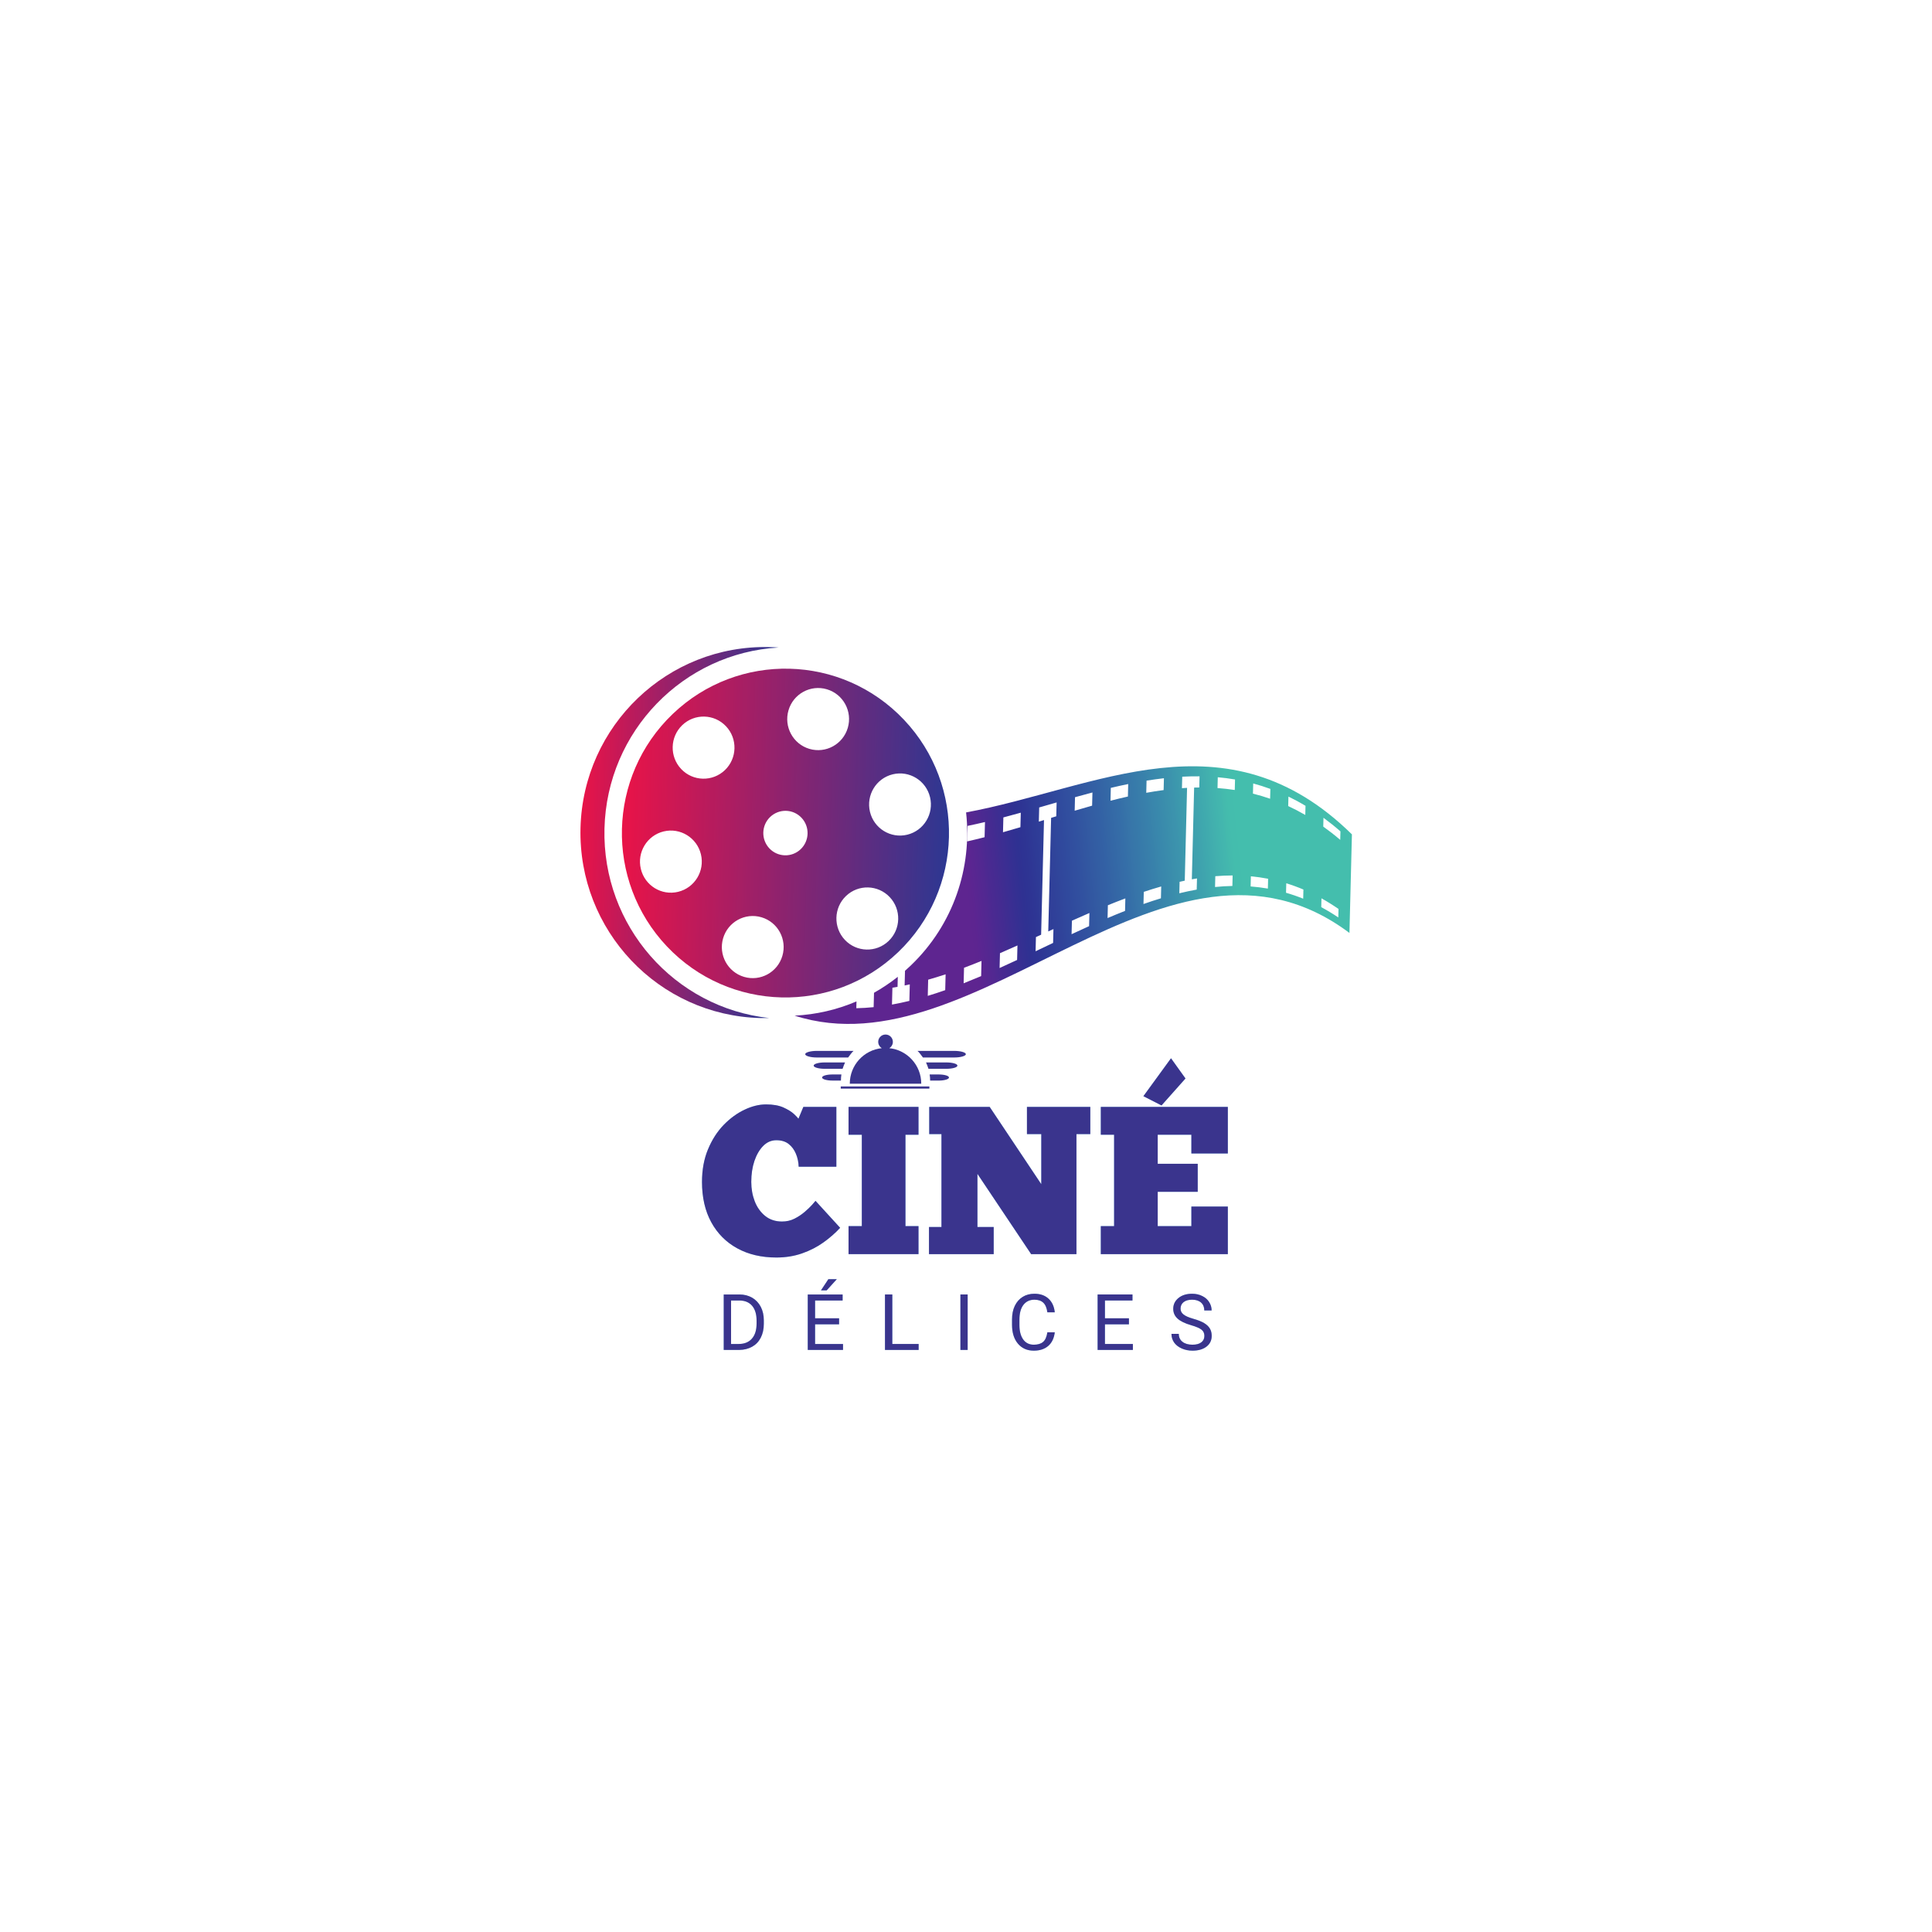 <svg xmlns="http://www.w3.org/2000/svg" xmlns:xlink="http://www.w3.org/1999/xlink" width="500" zoomAndPan="magnify" viewBox="0 0 375 375" height="500" preserveAspectRatio="xMidYMid meet" version="1.0"><defs><g/><clipPath id="fb55ebd80d"><path d="M 154 148 L 263 148 L 263 199 L 154 199 Z M 154 148 " clip-rule="nonzero"/></clipPath><clipPath id="610023e774"><path d="M 113.43 124.691 L 263.383 128.445 L 261.562 201.172 L 111.609 197.418 Z M 113.43 124.691 " clip-rule="nonzero"/></clipPath><clipPath id="375d2884a2"><path d="M 113.43 124.691 L 263.383 128.445 L 261.562 201.172 L 111.609 197.418 Z M 113.43 124.691 " clip-rule="nonzero"/></clipPath><clipPath id="38f58d373a"><path d="M 113.43 124.691 L 263.383 128.445 L 261.562 201.172 L 111.609 197.418 Z M 113.43 124.691 " clip-rule="nonzero"/></clipPath><clipPath id="e86055f67f"><path d="M 155.422 146.809 L 262.742 149.496 L 261.449 201.215 L 154.129 198.527 Z M 155.422 146.809 " clip-rule="nonzero"/></clipPath><clipPath id="66a3a5268b"><path d="M 187.117 187.844 C 188.246 187.422 189.379 186.977 190.508 186.516 C 190.484 187.496 190.461 188.48 190.438 189.461 C 189.305 189.941 188.172 190.406 187.043 190.855 C 187.066 189.852 187.094 188.848 187.117 187.844 Z M 187.809 160.305 C 188.934 160.074 190.059 159.82 191.184 159.555 C 191.16 160.539 191.137 161.52 191.109 162.5 C 189.984 162.789 188.859 163.062 187.73 163.312 C 187.758 162.312 187.781 161.309 187.809 160.305 Z M 194.094 185.012 C 195.227 184.52 196.355 184.02 197.488 183.512 C 197.465 184.453 197.441 185.391 197.418 186.328 C 196.285 186.855 195.152 187.379 194.02 187.891 C 194.047 186.93 194.07 185.969 194.094 185.012 Z M 194.754 158.66 C 195.879 158.363 197.008 158.059 198.133 157.742 C 198.109 158.68 198.086 159.621 198.062 160.559 C 196.938 160.895 195.809 161.223 194.68 161.539 C 194.703 160.582 194.73 159.621 194.754 158.66 Z M 201.078 181.887 C 201.41 181.734 201.746 181.578 202.082 181.426 C 202.27 174.008 202.453 166.59 202.641 159.172 C 202.305 159.273 201.973 159.375 201.637 159.477 C 201.66 158.562 201.684 157.645 201.707 156.727 C 202.832 156.402 203.961 156.078 205.086 155.754 C 205.066 156.648 205.043 157.543 205.02 158.441 C 204.688 158.543 204.352 158.645 204.02 158.746 C 203.832 166.098 203.648 173.445 203.465 180.793 C 203.801 180.641 204.137 180.488 204.473 180.332 C 204.449 181.23 204.426 182.125 204.406 183.02 C 203.273 183.559 202.141 184.098 201.008 184.637 C 201.027 183.719 201.051 182.805 201.078 181.887 Z M 208.059 178.707 C 209.191 178.199 210.324 177.699 211.457 177.211 C 211.434 178.062 211.414 178.914 211.391 179.766 C 210.258 180.277 209.125 180.801 207.992 181.328 C 208.016 180.453 208.039 179.582 208.059 178.707 Z M 208.66 154.738 C 209.785 154.426 210.914 154.117 212.043 153.82 C 212.02 154.676 212 155.527 211.977 156.379 C 210.848 156.695 209.723 157.023 208.594 157.359 C 208.617 156.488 208.637 155.613 208.66 154.738 Z M 215.039 175.707 C 216.168 175.246 217.301 174.801 218.43 174.379 C 218.41 175.188 218.391 175.996 218.371 176.805 C 217.238 177.25 216.109 177.715 214.977 178.195 C 214.996 177.367 215.02 176.535 215.039 175.707 Z M 215.609 152.926 C 216.734 152.66 217.863 152.406 218.984 152.18 C 218.965 152.988 218.945 153.797 218.926 154.602 C 217.801 154.855 216.672 155.129 215.547 155.418 C 215.566 154.586 215.59 153.758 215.609 152.926 Z M 222.008 173.109 C 223.137 172.734 224.266 172.383 225.391 172.062 C 225.375 172.828 225.355 173.594 225.336 174.359 C 224.207 174.703 223.078 175.07 221.949 175.469 C 221.969 174.684 221.988 173.898 222.008 173.109 Z M 222.547 151.52 C 223.672 151.34 224.797 151.184 225.918 151.055 C 225.898 151.82 225.879 152.586 225.859 153.352 C 224.738 153.5 223.613 153.676 222.488 153.883 C 222.508 153.094 222.527 152.309 222.547 151.52 Z M 228.961 171.152 C 229.293 171.078 229.625 171.008 229.961 170.938 C 230.113 164.934 230.262 158.926 230.414 152.922 C 230.082 152.941 229.746 152.961 229.414 152.984 C 229.434 152.242 229.453 151.5 229.473 150.754 C 230.594 150.695 231.711 150.672 232.832 150.684 C 232.812 151.406 232.797 152.129 232.777 152.852 C 232.445 152.852 232.113 152.859 231.781 152.867 C 231.633 158.801 231.484 164.738 231.336 170.672 C 231.668 170.613 232.004 170.559 232.336 170.504 C 232.316 171.227 232.301 171.945 232.281 172.668 C 231.156 172.871 230.031 173.109 228.906 173.383 C 228.922 172.641 228.941 171.898 228.961 171.152 Z M 235.891 170.07 C 237.012 169.977 238.133 169.93 239.254 169.926 C 239.238 170.605 239.219 171.285 239.203 171.965 C 238.082 171.984 236.961 172.055 235.84 172.168 C 235.855 171.469 235.875 170.77 235.891 170.07 Z M 236.371 150.863 C 237.488 150.961 238.605 151.105 239.719 151.297 C 239.703 151.977 239.688 152.656 239.668 153.332 C 238.555 153.164 237.438 153.039 236.32 152.961 C 236.336 152.262 236.355 151.562 236.371 150.863 Z M 242.793 170.09 C 243.91 170.195 245.027 170.352 246.141 170.566 C 246.125 171.203 246.109 171.84 246.094 172.473 C 244.98 172.281 243.863 172.145 242.746 172.059 C 242.762 171.402 242.777 170.746 242.793 170.09 Z M 243.246 152.07 C 244.359 152.371 245.469 152.719 246.578 153.129 C 246.562 153.766 246.547 154.398 246.531 155.035 C 245.422 154.648 244.309 154.316 243.195 154.039 C 243.215 153.387 243.23 152.727 243.246 152.07 Z M 249.664 171.445 C 250.777 171.785 251.887 172.188 252.992 172.656 C 252.977 173.25 252.965 173.84 252.949 174.434 C 251.84 173.984 250.73 173.605 249.617 173.285 C 249.633 172.672 249.648 172.059 249.664 171.445 Z M 250.086 154.617 C 251.191 155.152 252.297 155.746 253.398 156.41 C 253.387 157 253.371 157.59 253.355 158.184 C 252.254 157.543 251.148 156.969 250.039 156.457 C 250.055 155.844 250.07 155.23 250.086 154.617 Z M 256.496 174.367 C 257.602 174.98 258.703 175.668 259.801 176.426 C 259.789 176.977 259.773 177.523 259.762 178.074 C 258.66 177.332 257.559 176.668 256.453 176.078 C 256.469 175.508 256.48 174.938 256.496 174.367 Z M 256.887 158.73 C 257.988 159.539 259.086 160.414 260.18 161.367 C 260.164 161.918 260.152 162.465 260.137 163.016 C 259.043 162.082 257.945 161.227 256.844 160.438 C 256.859 159.871 256.871 159.301 256.887 158.73 Z M 183.465 192.188 C 182.336 192.582 181.207 192.957 180.078 193.297 C 180.105 192.25 180.129 191.203 180.156 190.156 C 181.285 189.836 182.414 189.484 183.543 189.113 C 183.516 190.137 183.488 191.164 183.465 192.188 Z M 176.777 187.406 C 176.414 187.754 176.039 188.098 175.66 188.43 C 175.637 189.379 175.609 190.332 175.586 191.281 C 175.922 191.215 176.254 191.141 176.59 191.066 C 176.562 192.137 176.535 193.203 176.508 194.273 C 175.383 194.547 174.254 194.785 173.133 194.988 C 173.16 193.898 173.188 192.809 173.215 191.719 C 173.547 191.664 173.879 191.609 174.211 191.547 C 174.23 190.898 174.246 190.246 174.262 189.598 C 172.793 190.758 171.25 191.797 169.645 192.699 C 169.621 193.629 169.598 194.559 169.574 195.488 C 168.449 195.602 167.328 195.672 166.211 195.695 C 166.219 195.254 166.23 194.816 166.242 194.375 C 162.465 195.988 158.414 196.93 154.234 197.137 C 189.711 208.527 226.82 154.797 261.926 181.082 C 262.086 174.703 262.246 168.324 262.406 161.949 C 238.004 137.957 212.629 153.059 187.516 157.691 C 188.703 168.359 185.098 179.449 176.777 187.406 Z M 176.777 187.406 " clip-rule="nonzero"/></clipPath><clipPath id="c8bfc6c03a"><path d="M 155.422 146.809 L 262.742 149.496 L 261.449 201.215 L 154.129 198.527 Z M 155.422 146.809 " clip-rule="nonzero"/></clipPath><clipPath id="447de345ea"><path d="M 187.117 187.844 C 188.246 187.422 189.379 186.977 190.512 186.516 C 190.484 187.496 190.461 188.48 190.438 189.461 C 189.305 189.941 188.172 190.406 187.043 190.855 C 187.066 189.852 187.094 188.848 187.117 187.844 Z M 187.809 160.305 C 188.934 160.074 190.059 159.824 191.184 159.555 C 191.16 160.539 191.137 161.52 191.109 162.5 C 189.984 162.789 188.859 163.062 187.73 163.316 C 187.758 162.312 187.781 161.309 187.809 160.305 Z M 194.094 185.012 C 195.227 184.52 196.359 184.02 197.488 183.512 C 197.465 184.453 197.441 185.391 197.418 186.328 C 196.285 186.859 195.152 187.379 194.02 187.891 C 194.043 186.93 194.07 185.969 194.094 185.012 Z M 194.754 158.66 C 195.879 158.367 197.008 158.059 198.133 157.742 C 198.109 158.68 198.086 159.621 198.062 160.559 C 196.938 160.895 195.809 161.223 194.68 161.539 C 194.703 160.582 194.727 159.621 194.754 158.66 Z M 201.074 181.887 C 201.41 181.734 201.746 181.582 202.082 181.426 C 202.27 174.008 202.453 166.59 202.641 159.172 C 202.305 159.273 201.973 159.375 201.637 159.477 C 201.66 158.562 201.68 157.645 201.707 156.727 C 202.832 156.402 203.961 156.078 205.09 155.754 C 205.066 156.648 205.043 157.543 205.02 158.441 C 204.688 158.543 204.352 158.645 204.02 158.746 C 203.832 166.098 203.648 173.445 203.465 180.793 C 203.801 180.641 204.137 180.488 204.473 180.332 C 204.449 181.23 204.43 182.125 204.406 183.02 C 203.273 183.559 202.141 184.098 201.008 184.637 C 201.027 183.719 201.051 182.805 201.074 181.887 Z M 208.059 178.707 C 209.191 178.199 210.324 177.699 211.457 177.211 C 211.434 178.062 211.414 178.914 211.391 179.766 C 210.258 180.277 209.125 180.801 207.992 181.328 C 208.016 180.453 208.039 179.582 208.059 178.707 Z M 208.66 154.738 C 209.785 154.426 210.914 154.117 212.043 153.82 C 212.02 154.672 212 155.527 211.977 156.379 C 210.848 156.695 209.723 157.023 208.594 157.359 C 208.617 156.484 208.637 155.613 208.66 154.738 Z M 215.039 175.707 C 216.168 175.246 217.301 174.801 218.43 174.379 C 218.41 175.188 218.391 175.996 218.371 176.805 C 217.238 177.25 216.109 177.715 214.977 178.195 C 214.996 177.367 215.02 176.535 215.039 175.707 Z M 215.609 152.926 C 216.734 152.66 217.863 152.406 218.984 152.18 C 218.965 152.988 218.945 153.797 218.926 154.605 C 217.801 154.855 216.672 155.129 215.547 155.418 C 215.566 154.586 215.59 153.758 215.609 152.926 Z M 222.008 173.109 C 223.137 172.734 224.266 172.383 225.391 172.062 C 225.375 172.828 225.355 173.594 225.336 174.359 C 224.207 174.703 223.078 175.07 221.949 175.469 C 221.969 174.684 221.988 173.898 222.008 173.109 Z M 222.547 151.523 C 223.672 151.34 224.797 151.184 225.918 151.055 C 225.898 151.82 225.879 152.586 225.859 153.352 C 224.738 153.5 223.613 153.68 222.488 153.879 C 222.508 153.094 222.527 152.309 222.547 151.523 Z M 228.961 171.152 C 229.293 171.078 229.629 171.008 229.961 170.938 C 230.109 164.934 230.262 158.926 230.41 152.922 C 230.082 152.941 229.746 152.961 229.414 152.984 C 229.434 152.242 229.453 151.5 229.473 150.754 C 230.59 150.695 231.711 150.672 232.832 150.684 C 232.812 151.406 232.797 152.129 232.777 152.852 C 232.445 152.852 232.113 152.859 231.781 152.867 C 231.633 158.801 231.484 164.738 231.336 170.672 C 231.668 170.613 232.004 170.559 232.336 170.504 C 232.316 171.227 232.301 171.945 232.281 172.668 C 231.156 172.871 230.031 173.109 228.906 173.383 C 228.922 172.641 228.941 171.898 228.961 171.152 Z M 235.891 170.07 C 237.012 169.977 238.133 169.93 239.254 169.926 C 239.234 170.605 239.219 171.285 239.203 171.965 C 238.082 171.984 236.961 172.055 235.84 172.168 C 235.855 171.469 235.875 170.77 235.891 170.07 Z M 236.371 150.863 C 237.488 150.961 238.605 151.105 239.719 151.297 C 239.703 151.977 239.684 152.656 239.668 153.336 C 238.555 153.164 237.438 153.043 236.32 152.961 C 236.336 152.262 236.355 151.562 236.371 150.863 Z M 242.793 170.09 C 243.91 170.195 245.027 170.352 246.141 170.566 C 246.125 171.203 246.109 171.84 246.094 172.473 C 244.98 172.281 243.863 172.145 242.746 172.059 C 242.762 171.402 242.777 170.746 242.793 170.09 Z M 243.246 152.07 C 244.359 152.371 245.469 152.719 246.578 153.129 C 246.562 153.766 246.547 154.398 246.531 155.035 C 245.422 154.648 244.309 154.32 243.195 154.043 C 243.215 153.383 243.23 152.727 243.246 152.07 Z M 249.664 171.445 C 250.777 171.785 251.887 172.188 252.992 172.656 C 252.98 173.25 252.965 173.84 252.949 174.434 C 251.84 173.984 250.73 173.605 249.617 173.285 C 249.633 172.672 249.648 172.059 249.664 171.445 Z M 250.086 154.617 C 251.191 155.148 252.297 155.746 253.398 156.406 C 253.387 157 253.371 157.59 253.355 158.184 C 252.25 157.543 251.148 156.969 250.039 156.457 C 250.055 155.844 250.07 155.23 250.086 154.617 Z M 256.496 174.367 C 257.602 174.98 258.703 175.668 259.805 176.426 C 259.789 176.977 259.777 177.523 259.762 178.074 C 258.66 177.332 257.559 176.668 256.453 176.078 C 256.465 175.508 256.48 174.938 256.496 174.367 Z M 256.887 158.73 C 257.988 159.539 259.086 160.414 260.18 161.367 C 260.168 161.918 260.152 162.465 260.137 163.016 C 259.043 162.082 257.945 161.227 256.844 160.441 C 256.859 159.871 256.871 159.301 256.887 158.73 Z M 183.465 192.188 C 182.336 192.582 181.207 192.957 180.078 193.297 C 180.105 192.25 180.129 191.203 180.156 190.156 C 181.285 189.836 182.414 189.484 183.543 189.113 C 183.516 190.137 183.488 191.164 183.465 192.188 Z M 176.777 187.406 C 176.41 187.754 176.039 188.098 175.66 188.43 C 175.637 189.379 175.609 190.332 175.586 191.281 C 175.922 191.215 176.254 191.141 176.59 191.066 C 176.562 192.137 176.535 193.203 176.508 194.273 C 175.383 194.547 174.254 194.785 173.133 194.988 C 173.16 193.898 173.188 192.809 173.215 191.719 C 173.547 191.664 173.879 191.609 174.211 191.547 C 174.23 190.898 174.246 190.246 174.262 189.598 C 172.793 190.758 171.25 191.797 169.645 192.699 C 169.621 193.629 169.598 194.559 169.574 195.488 C 168.449 195.602 167.328 195.672 166.211 195.695 C 166.219 195.254 166.23 194.816 166.242 194.375 C 162.465 195.988 158.414 196.93 154.234 197.137 C 189.711 208.527 226.82 154.797 261.926 181.082 C 262.086 174.703 262.246 168.324 262.406 161.949 C 238.004 137.957 212.629 153.059 187.516 157.691 C 188.703 168.359 185.098 179.449 176.777 187.406 " clip-rule="nonzero"/></clipPath><clipPath id="5167335931"><path d="M 146.215 136.961 L 155.555 222.059 L 270.746 209.254 L 261.406 124.156 Z M 146.215 136.961 " clip-rule="nonzero"/></clipPath><linearGradient x1="-0.385" gradientTransform="matrix(95.357, -10.599, 10.52, 95.848, 188.492, 174.746)" y1="0" x2="0.798" gradientUnits="userSpaceOnUse" y2="0" id="adaa736f3c"><stop stop-opacity="1" stop-color="rgb(36.899%, 14.499%, 56.499%)" offset="0"/><stop stop-opacity="1" stop-color="rgb(36.899%, 14.499%, 56.499%)" offset="0.25"/><stop stop-opacity="1" stop-color="rgb(36.882%, 14.499%, 56.499%)" offset="0.312"/><stop stop-opacity="1" stop-color="rgb(36.765%, 14.499%, 56.499%)" offset="0.32"/><stop stop-opacity="1" stop-color="rgb(36.432%, 14.499%, 56.573%)" offset="0.324"/><stop stop-opacity="1" stop-color="rgb(36.2%, 14.499%, 56.648%)" offset="0.328"/><stop stop-opacity="1" stop-color="rgb(35.434%, 14.699%, 56.773%)" offset="0.332"/><stop stop-opacity="1" stop-color="rgb(34.669%, 14.899%, 56.898%)" offset="0.336"/><stop stop-opacity="1" stop-color="rgb(33.905%, 15.138%, 56.898%)" offset="0.34"/><stop stop-opacity="1" stop-color="rgb(33.141%, 15.378%, 56.898%)" offset="0.344"/><stop stop-opacity="1" stop-color="rgb(32.381%, 15.567%, 56.898%)" offset="0.348"/><stop stop-opacity="1" stop-color="rgb(31.622%, 15.758%, 56.898%)" offset="0.352"/><stop stop-opacity="1" stop-color="rgb(30.602%, 15.982%, 56.898%)" offset="0.355"/><stop stop-opacity="1" stop-color="rgb(29.582%, 16.208%, 56.898%)" offset="0.359"/><stop stop-opacity="1" stop-color="rgb(28.825%, 16.389%, 56.898%)" offset="0.363"/><stop stop-opacity="1" stop-color="rgb(28.07%, 16.573%, 56.898%)" offset="0.367"/><stop stop-opacity="1" stop-color="rgb(27.327%, 16.754%, 56.898%)" offset="0.371"/><stop stop-opacity="1" stop-color="rgb(26.584%, 16.937%, 56.898%)" offset="0.375"/><stop stop-opacity="1" stop-color="rgb(25.638%, 17.268%, 56.9%)" offset="0.379"/><stop stop-opacity="1" stop-color="rgb(24.693%, 17.599%, 56.903%)" offset="0.383"/><stop stop-opacity="1" stop-color="rgb(23.927%, 17.783%, 57.101%)" offset="0.387"/><stop stop-opacity="1" stop-color="rgb(23.163%, 17.967%, 57.3%)" offset="0.391"/><stop stop-opacity="1" stop-color="rgb(22.348%, 18.182%, 57.3%)" offset="0.395"/><stop stop-opacity="1" stop-color="rgb(21.533%, 18.399%, 57.3%)" offset="0.398"/><stop stop-opacity="1" stop-color="rgb(20.769%, 18.597%, 57.3%)" offset="0.402"/><stop stop-opacity="1" stop-color="rgb(20.004%, 18.797%, 57.3%)" offset="0.406"/><stop stop-opacity="1" stop-color="rgb(19.24%, 18.979%, 57.3%)" offset="0.41"/><stop stop-opacity="1" stop-color="rgb(18.475%, 19.162%, 57.3%)" offset="0.414"/><stop stop-opacity="1" stop-color="rgb(18.237%, 19.543%, 57.422%)" offset="0.418"/><stop stop-opacity="1" stop-color="rgb(17.999%, 19.926%, 57.544%)" offset="0.422"/><stop stop-opacity="1" stop-color="rgb(17.999%, 20.308%, 57.716%)" offset="0.426"/><stop stop-opacity="1" stop-color="rgb(17.999%, 20.691%, 57.89%)" offset="0.43"/><stop stop-opacity="1" stop-color="rgb(17.999%, 21.272%, 58.145%)" offset="0.434"/><stop stop-opacity="1" stop-color="rgb(17.999%, 21.855%, 58.4%)" offset="0.438"/><stop stop-opacity="1" stop-color="rgb(17.999%, 22.408%, 58.6%)" offset="0.441"/><stop stop-opacity="1" stop-color="rgb(17.999%, 22.961%, 58.8%)" offset="0.445"/><stop stop-opacity="1" stop-color="rgb(18.199%, 23.373%, 59.142%)" offset="0.449"/><stop stop-opacity="1" stop-color="rgb(18.399%, 23.785%, 59.485%)" offset="0.453"/><stop stop-opacity="1" stop-color="rgb(18.524%, 24.292%, 59.666%)" offset="0.457"/><stop stop-opacity="1" stop-color="rgb(18.649%, 24.8%, 59.85%)" offset="0.461"/><stop stop-opacity="1" stop-color="rgb(18.724%, 25.256%, 60.031%)" offset="0.465"/><stop stop-opacity="1" stop-color="rgb(18.799%, 25.714%, 60.214%)" offset="0.469"/><stop stop-opacity="1" stop-color="rgb(18.799%, 26.297%, 60.396%)" offset="0.473"/><stop stop-opacity="1" stop-color="rgb(18.799%, 26.88%, 60.579%)" offset="0.477"/><stop stop-opacity="1" stop-color="rgb(18.799%, 27.403%, 60.889%)" offset="0.48"/><stop stop-opacity="1" stop-color="rgb(18.799%, 27.928%, 61.2%)" offset="0.484"/><stop stop-opacity="1" stop-color="rgb(18.799%, 28.368%, 61.4%)" offset="0.488"/><stop stop-opacity="1" stop-color="rgb(18.799%, 28.809%, 61.6%)" offset="0.492"/><stop stop-opacity="1" stop-color="rgb(18.886%, 29.391%, 61.8%)" offset="0.496"/><stop stop-opacity="1" stop-color="rgb(18.974%, 29.974%, 62%)" offset="0.5"/><stop stop-opacity="1" stop-color="rgb(19.086%, 30.426%, 62.199%)" offset="0.504"/><stop stop-opacity="1" stop-color="rgb(19.199%, 30.878%, 62.399%)" offset="0.508"/><stop stop-opacity="1" stop-color="rgb(19.199%, 31.429%, 62.549%)" offset="0.512"/><stop stop-opacity="1" stop-color="rgb(19.199%, 31.981%, 62.7%)" offset="0.516"/><stop stop-opacity="1" stop-color="rgb(19.398%, 32.486%, 62.746%)" offset="0.52"/><stop stop-opacity="1" stop-color="rgb(19.6%, 32.991%, 62.791%)" offset="0.523"/><stop stop-opacity="1" stop-color="rgb(19.6%, 33.612%, 63.011%)" offset="0.527"/><stop stop-opacity="1" stop-color="rgb(19.6%, 34.233%, 63.232%)" offset="0.531"/><stop stop-opacity="1" stop-color="rgb(19.8%, 34.814%, 63.365%)" offset="0.535"/><stop stop-opacity="1" stop-color="rgb(20%, 35.397%, 63.499%)" offset="0.539"/><stop stop-opacity="1" stop-color="rgb(20%, 35.98%, 63.699%)" offset="0.543"/><stop stop-opacity="1" stop-color="rgb(20%, 36.563%, 63.899%)" offset="0.547"/><stop stop-opacity="1" stop-color="rgb(20%, 36.955%, 64.099%)" offset="0.551"/><stop stop-opacity="1" stop-color="rgb(20%, 37.347%, 64.299%)" offset="0.555"/><stop stop-opacity="1" stop-color="rgb(20%, 37.869%, 64.496%)" offset="0.559"/><stop stop-opacity="1" stop-color="rgb(20%, 38.393%, 64.693%)" offset="0.562"/><stop stop-opacity="1" stop-color="rgb(20.2%, 39.053%, 64.725%)" offset="0.566"/><stop stop-opacity="1" stop-color="rgb(20.399%, 39.714%, 64.757%)" offset="0.57"/><stop stop-opacity="1" stop-color="rgb(20.399%, 40.279%, 64.938%)" offset="0.574"/><stop stop-opacity="1" stop-color="rgb(20.399%, 40.843%, 65.121%)" offset="0.578"/><stop stop-opacity="1" stop-color="rgb(20.592%, 41.414%, 65.311%)" offset="0.582"/><stop stop-opacity="1" stop-color="rgb(20.786%, 41.986%, 65.5%)" offset="0.586"/><stop stop-opacity="1" stop-color="rgb(20.792%, 42.519%, 65.675%)" offset="0.59"/><stop stop-opacity="1" stop-color="rgb(20.799%, 43.051%, 65.851%)" offset="0.594"/><stop stop-opacity="1" stop-color="rgb(20.956%, 43.791%, 65.875%)" offset="0.598"/><stop stop-opacity="1" stop-color="rgb(21.115%, 44.533%, 65.9%)" offset="0.602"/><stop stop-opacity="1" stop-color="rgb(21.344%, 45.19%, 66.1%)" offset="0.605"/><stop stop-opacity="1" stop-color="rgb(21.574%, 45.85%, 66.299%)" offset="0.609"/><stop stop-opacity="1" stop-color="rgb(21.587%, 46.42%, 66.299%)" offset="0.613"/><stop stop-opacity="1" stop-color="rgb(21.599%, 46.991%, 66.299%)" offset="0.617"/><stop stop-opacity="1" stop-color="rgb(21.599%, 47.517%, 66.499%)" offset="0.621"/><stop stop-opacity="1" stop-color="rgb(21.599%, 48.044%, 66.699%)" offset="0.625"/><stop stop-opacity="1" stop-color="rgb(21.799%, 48.659%, 66.699%)" offset="0.629"/><stop stop-opacity="1" stop-color="rgb(21.999%, 49.275%, 66.699%)" offset="0.633"/><stop stop-opacity="1" stop-color="rgb(21.999%, 49.857%, 66.899%)" offset="0.637"/><stop stop-opacity="1" stop-color="rgb(21.999%, 50.439%, 67.099%)" offset="0.641"/><stop stop-opacity="1" stop-color="rgb(22.101%, 51.125%, 67.099%)" offset="0.645"/><stop stop-opacity="1" stop-color="rgb(22.205%, 51.81%, 67.099%)" offset="0.648"/><stop stop-opacity="1" stop-color="rgb(22.302%, 52.425%, 67.299%)" offset="0.652"/><stop stop-opacity="1" stop-color="rgb(22.4%, 53.04%, 67.499%)" offset="0.656"/><stop stop-opacity="1" stop-color="rgb(22.487%, 53.604%, 67.499%)" offset="0.66"/><stop stop-opacity="1" stop-color="rgb(22.575%, 54.169%, 67.499%)" offset="0.664"/><stop stop-opacity="1" stop-color="rgb(22.737%, 54.834%, 67.499%)" offset="0.668"/><stop stop-opacity="1" stop-color="rgb(22.899%, 55.499%, 67.499%)" offset="0.672"/><stop stop-opacity="1" stop-color="rgb(23.08%, 56.163%, 67.56%)" offset="0.676"/><stop stop-opacity="1" stop-color="rgb(23.264%, 56.828%, 67.622%)" offset="0.68"/><stop stop-opacity="1" stop-color="rgb(23.381%, 57.343%, 67.711%)" offset="0.684"/><stop stop-opacity="1" stop-color="rgb(23.499%, 57.857%, 67.799%)" offset="0.688"/><stop stop-opacity="1" stop-color="rgb(23.561%, 58.653%, 67.799%)" offset="0.691"/><stop stop-opacity="1" stop-color="rgb(23.624%, 59.45%, 67.799%)" offset="0.695"/><stop stop-opacity="1" stop-color="rgb(23.761%, 60.083%, 67.799%)" offset="0.699"/><stop stop-opacity="1" stop-color="rgb(23.9%, 60.716%, 67.799%)" offset="0.703"/><stop stop-opacity="1" stop-color="rgb(24.1%, 61.42%, 67.86%)" offset="0.707"/><stop stop-opacity="1" stop-color="rgb(24.3%, 62.123%, 67.923%)" offset="0.711"/><stop stop-opacity="1" stop-color="rgb(24.3%, 62.698%, 68.06%)" offset="0.715"/><stop stop-opacity="1" stop-color="rgb(24.3%, 63.275%, 68.199%)" offset="0.719"/><stop stop-opacity="1" stop-color="rgb(24.5%, 63.84%, 68.199%)" offset="0.723"/><stop stop-opacity="1" stop-color="rgb(24.699%, 64.404%, 68.199%)" offset="0.727"/><stop stop-opacity="1" stop-color="rgb(24.71%, 65.175%, 68.199%)" offset="0.73"/><stop stop-opacity="1" stop-color="rgb(24.722%, 65.945%, 68.199%)" offset="0.734"/><stop stop-opacity="1" stop-color="rgb(24.951%, 66.594%, 68.199%)" offset="0.738"/><stop stop-opacity="1" stop-color="rgb(25.182%, 67.244%, 68.199%)" offset="0.742"/><stop stop-opacity="1" stop-color="rgb(25.54%, 67.969%, 68.199%)" offset="0.746"/><stop stop-opacity="1" stop-color="rgb(25.899%, 68.694%, 68.199%)" offset="0.75"/><stop stop-opacity="1" stop-color="rgb(25.905%, 69.458%, 68.199%)" offset="0.754"/><stop stop-opacity="1" stop-color="rgb(25.911%, 70.222%, 68.199%)" offset="0.758"/><stop stop-opacity="1" stop-color="rgb(26.105%, 70.799%, 68.199%)" offset="0.762"/><stop stop-opacity="1" stop-color="rgb(26.299%, 71.376%, 68.199%)" offset="0.766"/><stop stop-opacity="1" stop-color="rgb(26.469%, 72.086%, 68.028%)" offset="0.77"/><stop stop-opacity="1" stop-color="rgb(26.64%, 72.797%, 67.857%)" offset="0.773"/><stop stop-opacity="1" stop-color="rgb(26.669%, 73.45%, 67.828%)" offset="0.777"/><stop stop-opacity="1" stop-color="rgb(26.7%, 74.103%, 67.799%)" offset="0.781"/><stop stop-opacity="1" stop-color="rgb(26.7%, 74.294%, 67.799%)" offset="0.789"/><stop stop-opacity="1" stop-color="rgb(26.7%, 74.492%, 67.799%)" offset="0.797"/><stop stop-opacity="1" stop-color="rgb(26.7%, 74.5%, 67.799%)" offset="0.812"/><stop stop-opacity="1" stop-color="rgb(26.7%, 74.5%, 67.799%)" offset="0.875"/><stop stop-opacity="1" stop-color="rgb(26.7%, 74.5%, 67.799%)" offset="1"/></linearGradient><clipPath id="65b56ba320"><path d="M 120 129 L 185 129 L 185 194 L 120 194 Z M 120 129 " clip-rule="nonzero"/></clipPath><clipPath id="ace6a0e2fe"><path d="M 113.43 124.691 L 263.383 128.445 L 261.562 201.172 L 111.609 197.418 Z M 113.43 124.691 " clip-rule="nonzero"/></clipPath><clipPath id="1b1512f804"><path d="M 113.43 124.691 L 263.383 128.445 L 261.562 201.172 L 111.609 197.418 Z M 113.43 124.691 " clip-rule="nonzero"/></clipPath><clipPath id="567699c13d"><path d="M 113.43 124.691 L 263.383 128.445 L 261.562 201.172 L 111.609 197.418 Z M 113.43 124.691 " clip-rule="nonzero"/></clipPath><clipPath id="cb4664a975"><path d="M 121.512 128.969 L 184.996 130.559 L 183.398 194.484 L 119.91 192.898 Z M 121.512 128.969 " clip-rule="nonzero"/></clipPath><clipPath id="d94f923a16"><path d="M 128.812 161.379 C 132.031 160.602 135.273 162.59 136.051 165.828 C 136.828 169.062 134.844 172.32 131.625 173.102 C 128.406 173.887 125.164 171.895 124.387 168.656 C 123.609 165.422 125.594 162.164 128.812 161.379 Z M 140.355 182.121 C 141.293 178.926 144.629 177.102 147.805 178.043 C 150.984 178.984 152.797 182.336 151.859 185.531 C 150.922 188.723 147.586 190.551 144.41 189.609 C 141.234 188.668 139.418 185.312 140.355 182.121 Z M 149.34 164.676 C 147.707 162.945 147.773 160.215 149.492 158.57 C 151.215 156.926 153.934 156.992 155.566 158.723 C 157.203 160.449 157.133 163.184 155.414 164.828 C 153.695 166.473 150.977 166.402 149.34 164.676 Z M 163.996 182.438 C 161.715 180.023 161.809 176.207 164.211 173.91 C 166.609 171.617 170.406 171.711 172.691 174.125 C 174.973 176.535 174.879 180.352 172.477 182.648 C 170.074 184.945 166.277 184.848 163.996 182.438 Z M 153.047 137.867 C 153.984 134.672 157.32 132.848 160.496 133.789 C 163.676 134.73 165.492 138.082 164.555 141.277 C 163.617 144.469 160.281 146.297 157.102 145.355 C 153.926 144.414 152.109 141.059 153.047 137.867 Z M 168.859 157.57 C 168.082 154.332 170.062 151.074 173.281 150.293 C 176.504 149.512 179.742 151.5 180.52 154.738 C 181.297 157.977 179.316 161.234 176.094 162.016 C 172.875 162.797 169.633 160.805 168.859 157.57 Z M 140.91 140.961 C 143.195 143.371 143.098 147.188 140.699 149.484 C 138.297 151.777 134.5 151.684 132.219 149.27 C 129.934 146.859 130.031 143.043 132.43 140.746 C 134.832 138.453 138.629 138.547 140.91 140.961 Z M 129.449 183.695 C 141.531 196.461 161.625 196.965 174.332 184.816 C 187.035 172.668 187.543 152.473 175.461 139.703 C 163.379 126.934 143.281 126.43 130.578 138.578 C 117.871 150.727 117.367 170.926 129.449 183.695 Z M 129.449 183.695 " clip-rule="nonzero"/></clipPath><clipPath id="6e9dd9ece6"><path d="M 121.512 128.969 L 184.996 130.559 L 183.398 194.484 L 119.91 192.898 Z M 121.512 128.969 " clip-rule="nonzero"/></clipPath><clipPath id="187ec81ab4"><path d="M 128.812 161.379 C 132.031 160.602 135.273 162.59 136.051 165.828 C 136.828 169.062 134.844 172.32 131.625 173.102 C 128.406 173.887 125.164 171.895 124.387 168.656 C 123.609 165.422 125.594 162.164 128.812 161.379 Z M 140.355 182.121 C 141.293 178.926 144.629 177.102 147.805 178.043 C 150.984 178.984 152.797 182.336 151.859 185.531 C 150.922 188.723 147.586 190.551 144.41 189.609 C 141.234 188.668 139.418 185.312 140.355 182.121 Z M 149.34 164.676 C 147.707 162.945 147.773 160.215 149.492 158.57 C 151.215 156.926 153.934 156.992 155.566 158.723 C 157.203 160.449 157.133 163.184 155.414 164.828 C 153.695 166.473 150.977 166.402 149.34 164.676 Z M 163.996 182.438 C 161.715 180.023 161.809 176.207 164.211 173.91 C 166.609 171.617 170.406 171.711 172.691 174.125 C 174.973 176.535 174.879 180.352 172.477 182.648 C 170.074 184.945 166.277 184.848 163.996 182.438 Z M 153.047 137.867 C 153.984 134.672 157.32 132.848 160.496 133.789 C 163.676 134.73 165.492 138.082 164.555 141.277 C 163.617 144.469 160.281 146.297 157.102 145.355 C 153.926 144.414 152.109 141.059 153.047 137.867 Z M 168.859 157.57 C 168.082 154.332 170.062 151.074 173.281 150.293 C 176.504 149.512 179.742 151.5 180.52 154.738 C 181.297 157.977 179.316 161.234 176.094 162.016 C 172.875 162.797 169.633 160.805 168.859 157.57 Z M 140.91 140.961 C 143.195 143.371 143.098 147.188 140.699 149.484 C 138.297 151.777 134.5 151.684 132.219 149.27 C 129.934 146.859 130.031 143.043 132.43 140.746 C 134.832 138.453 138.629 138.547 140.91 140.961 Z M 129.449 183.695 C 141.531 196.461 161.625 196.965 174.332 184.816 C 187.035 172.668 187.543 152.473 175.461 139.703 C 163.379 126.934 143.281 126.43 130.578 138.578 C 117.871 150.727 117.367 170.926 129.449 183.695 " clip-rule="nonzero"/></clipPath><clipPath id="8525f30bc3"><path d="M 118.496 125.809 L 116.742 195.84 L 186.414 197.586 L 188.164 127.555 Z M 118.496 125.809 " clip-rule="nonzero"/></clipPath><linearGradient x1="-0.025" gradientTransform="matrix(63.474, 1.589, -1.597, 63.802, 120.717, 160.904)" y1="0" x2="1.025" gradientUnits="userSpaceOnUse" y2="0" id="d9bf614e59"><stop stop-opacity="1" stop-color="rgb(91.399%, 7.5%, 28.2%)" offset="0"/><stop stop-opacity="1" stop-color="rgb(91.399%, 7.5%, 28.2%)" offset="0.016"/><stop stop-opacity="1" stop-color="rgb(91.399%, 7.5%, 28.2%)" offset="0.023"/><stop stop-opacity="1" stop-color="rgb(91.174%, 7.5%, 28.224%)" offset="0.027"/><stop stop-opacity="1" stop-color="rgb(90.95%, 7.5%, 28.249%)" offset="0.031"/><stop stop-opacity="1" stop-color="rgb(90.576%, 7.5%, 28.424%)" offset="0.035"/><stop stop-opacity="1" stop-color="rgb(90.202%, 7.5%, 28.6%)" offset="0.039"/><stop stop-opacity="1" stop-color="rgb(89.978%, 7.649%, 28.799%)" offset="0.043"/><stop stop-opacity="1" stop-color="rgb(89.755%, 7.799%, 28.999%)" offset="0.047"/><stop stop-opacity="1" stop-color="rgb(89.381%, 7.799%, 28.999%)" offset="0.051"/><stop stop-opacity="1" stop-color="rgb(89.008%, 7.799%, 28.999%)" offset="0.055"/><stop stop-opacity="1" stop-color="rgb(88.634%, 7.799%, 29.199%)" offset="0.059"/><stop stop-opacity="1" stop-color="rgb(88.26%, 7.799%, 29.399%)" offset="0.062"/><stop stop-opacity="1" stop-color="rgb(88.086%, 7.999%, 29.543%)" offset="0.066"/><stop stop-opacity="1" stop-color="rgb(87.912%, 8.199%, 29.686%)" offset="0.07"/><stop stop-opacity="1" stop-color="rgb(87.589%, 8.199%, 29.742%)" offset="0.074"/><stop stop-opacity="1" stop-color="rgb(87.265%, 8.199%, 29.799%)" offset="0.078"/><stop stop-opacity="1" stop-color="rgb(87.061%, 8.199%, 29.999%)" offset="0.082"/><stop stop-opacity="1" stop-color="rgb(86.858%, 8.199%, 30.199%)" offset="0.086"/><stop stop-opacity="1" stop-color="rgb(86.464%, 8.199%, 30.313%)" offset="0.09"/><stop stop-opacity="1" stop-color="rgb(86.07%, 8.199%, 30.429%)" offset="0.094"/><stop stop-opacity="1" stop-color="rgb(85.785%, 8.199%, 30.515%)" offset="0.098"/><stop stop-opacity="1" stop-color="rgb(85.5%, 8.199%, 30.6%)" offset="0.102"/><stop stop-opacity="1" stop-color="rgb(85.237%, 8.398%, 30.8%)" offset="0.105"/><stop stop-opacity="1" stop-color="rgb(84.975%, 8.6%, 31%)" offset="0.109"/><stop stop-opacity="1" stop-color="rgb(84.601%, 8.6%, 31.2%)" offset="0.113"/><stop stop-opacity="1" stop-color="rgb(84.227%, 8.6%, 31.4%)" offset="0.117"/><stop stop-opacity="1" stop-color="rgb(84.053%, 8.6%, 31.4%)" offset="0.125"/><stop stop-opacity="1" stop-color="rgb(83.456%, 8.632%, 31.599%)" offset="0.129"/><stop stop-opacity="1" stop-color="rgb(83.032%, 8.665%, 31.799%)" offset="0.133"/><stop stop-opacity="1" stop-color="rgb(82.715%, 8.832%, 31.805%)" offset="0.137"/><stop stop-opacity="1" stop-color="rgb(82.399%, 9%, 31.813%)" offset="0.141"/><stop stop-opacity="1" stop-color="rgb(82.217%, 9%, 32.005%)" offset="0.148"/><stop stop-opacity="1" stop-color="rgb(81.664%, 9%, 32.315%)" offset="0.152"/><stop stop-opacity="1" stop-color="rgb(81.29%, 9%, 32.431%)" offset="0.156"/><stop stop-opacity="1" stop-color="rgb(81.044%, 9.2%, 32.465%)" offset="0.16"/><stop stop-opacity="1" stop-color="rgb(80.8%, 9.399%, 32.5%)" offset="0.164"/><stop stop-opacity="1" stop-color="rgb(80.498%, 9.399%, 32.7%)" offset="0.168"/><stop stop-opacity="1" stop-color="rgb(80.196%, 9.399%, 32.899%)" offset="0.172"/><stop stop-opacity="1" stop-color="rgb(79.897%, 9.399%, 33.025%)" offset="0.176"/><stop stop-opacity="1" stop-color="rgb(79.599%, 9.399%, 33.151%)" offset="0.18"/><stop stop-opacity="1" stop-color="rgb(79.298%, 9.399%, 33.224%)" offset="0.184"/><stop stop-opacity="1" stop-color="rgb(78.999%, 9.399%, 33.299%)" offset="0.188"/><stop stop-opacity="1" stop-color="rgb(78.625%, 9.399%, 33.499%)" offset="0.191"/><stop stop-opacity="1" stop-color="rgb(78.252%, 9.399%, 33.699%)" offset="0.195"/><stop stop-opacity="1" stop-color="rgb(78.078%, 9.447%, 33.746%)" offset="0.203"/><stop stop-opacity="1" stop-color="rgb(77.58%, 9.647%, 33.946%)" offset="0.207"/><stop stop-opacity="1" stop-color="rgb(77.257%, 9.799%, 34.099%)" offset="0.211"/><stop stop-opacity="1" stop-color="rgb(76.878%, 9.843%, 34.299%)" offset="0.215"/><stop stop-opacity="1" stop-color="rgb(76.5%, 9.889%, 34.499%)" offset="0.219"/><stop stop-opacity="1" stop-color="rgb(76.28%, 10.043%, 34.698%)" offset="0.223"/><stop stop-opacity="1" stop-color="rgb(76.062%, 10.199%, 34.9%)" offset="0.227"/><stop stop-opacity="1" stop-color="rgb(75.688%, 10.199%, 34.9%)" offset="0.23"/><stop stop-opacity="1" stop-color="rgb(75.314%, 10.199%, 34.9%)" offset="0.234"/><stop stop-opacity="1" stop-color="rgb(75.107%, 10.199%, 35.065%)" offset="0.238"/><stop stop-opacity="1" stop-color="rgb(74.899%, 10.199%, 35.231%)" offset="0.242"/><stop stop-opacity="1" stop-color="rgb(74.559%, 10.199%, 35.405%)" offset="0.246"/><stop stop-opacity="1" stop-color="rgb(74.22%, 10.199%, 35.579%)" offset="0.25"/><stop stop-opacity="1" stop-color="rgb(73.846%, 10.199%, 35.638%)" offset="0.254"/><stop stop-opacity="1" stop-color="rgb(73.473%, 10.199%, 35.699%)" offset="0.258"/><stop stop-opacity="1" stop-color="rgb(73.248%, 10.399%, 35.837%)" offset="0.262"/><stop stop-opacity="1" stop-color="rgb(73.024%, 10.599%, 35.974%)" offset="0.266"/><stop stop-opacity="1" stop-color="rgb(72.678%, 10.599%, 36.037%)" offset="0.27"/><stop stop-opacity="1" stop-color="rgb(72.333%, 10.599%, 36.099%)" offset="0.273"/><stop stop-opacity="1" stop-color="rgb(72.066%, 10.599%, 36.299%)" offset="0.277"/><stop stop-opacity="1" stop-color="rgb(71.799%, 10.599%, 36.499%)" offset="0.281"/><stop stop-opacity="1" stop-color="rgb(71.539%, 10.657%, 36.557%)" offset="0.285"/><stop stop-opacity="1" stop-color="rgb(71.281%, 10.716%, 36.617%)" offset="0.289"/><stop stop-opacity="1" stop-color="rgb(71.107%, 10.857%, 36.757%)" offset="0.297"/><stop stop-opacity="1" stop-color="rgb(70.558%, 10.999%, 37.099%)" offset="0.301"/><stop stop-opacity="1" stop-color="rgb(70.183%, 10.999%, 37.299%)" offset="0.305"/><stop stop-opacity="1" stop-color="rgb(69.962%, 11.029%, 37.448%)" offset="0.309"/><stop stop-opacity="1" stop-color="rgb(69.74%, 11.06%, 37.599%)" offset="0.312"/><stop stop-opacity="1" stop-color="rgb(69.366%, 11.229%, 37.599%)" offset="0.316"/><stop stop-opacity="1" stop-color="rgb(68.993%, 11.4%, 37.599%)" offset="0.32"/><stop stop-opacity="1" stop-color="rgb(68.619%, 11.4%, 37.776%)" offset="0.324"/><stop stop-opacity="1" stop-color="rgb(68.245%, 11.4%, 37.955%)" offset="0.328"/><stop stop-opacity="1" stop-color="rgb(68.071%, 11.4%, 37.976%)" offset="0.336"/><stop stop-opacity="1" stop-color="rgb(67.574%, 11.4%, 38.199%)" offset="0.34"/><stop stop-opacity="1" stop-color="rgb(67.25%, 11.4%, 38.399%)" offset="0.344"/><stop stop-opacity="1" stop-color="rgb(66.974%, 11.4%, 38.547%)" offset="0.348"/><stop stop-opacity="1" stop-color="rgb(66.699%, 11.4%, 38.696%)" offset="0.352"/><stop stop-opacity="1" stop-color="rgb(66.376%, 11.6%, 38.747%)" offset="0.355"/><stop stop-opacity="1" stop-color="rgb(66.054%, 11.8%, 38.799%)" offset="0.359"/><stop stop-opacity="1" stop-color="rgb(65.68%, 11.896%, 38.998%)" offset="0.363"/><stop stop-opacity="1" stop-color="rgb(65.308%, 11.992%, 39.2%)" offset="0.367"/><stop stop-opacity="1" stop-color="rgb(65.134%, 12.096%, 39.268%)" offset="0.375"/><stop stop-opacity="1" stop-color="rgb(64.586%, 12.199%, 39.468%)" offset="0.379"/><stop stop-opacity="1" stop-color="rgb(64.212%, 12.199%, 39.6%)" offset="0.383"/><stop stop-opacity="1" stop-color="rgb(63.855%, 12.199%, 39.8%)" offset="0.387"/><stop stop-opacity="1" stop-color="rgb(63.499%, 12.199%, 39.999%)" offset="0.391"/><stop stop-opacity="1" stop-color="rgb(63.258%, 12.23%, 40.041%)" offset="0.395"/><stop stop-opacity="1" stop-color="rgb(63.017%, 12.26%, 40.082%)" offset="0.398"/><stop stop-opacity="1" stop-color="rgb(62.692%, 12.379%, 40.24%)" offset="0.402"/><stop stop-opacity="1" stop-color="rgb(62.369%, 12.5%, 40.399%)" offset="0.406"/><stop stop-opacity="1" stop-color="rgb(61.995%, 12.5%, 40.587%)" offset="0.41"/><stop stop-opacity="1" stop-color="rgb(61.621%, 12.5%, 40.776%)" offset="0.414"/><stop stop-opacity="1" stop-color="rgb(61.447%, 12.5%, 40.787%)" offset="0.422"/><stop stop-opacity="1" stop-color="rgb(60.901%, 12.5%, 40.935%)" offset="0.426"/><stop stop-opacity="1" stop-color="rgb(60.527%, 12.5%, 41.072%)" offset="0.43"/><stop stop-opacity="1" stop-color="rgb(60.263%, 12.7%, 41.283%)" offset="0.434"/><stop stop-opacity="1" stop-color="rgb(59.999%, 12.9%, 41.493%)" offset="0.438"/><stop stop-opacity="1" stop-color="rgb(59.665%, 12.9%, 41.545%)" offset="0.441"/><stop stop-opacity="1" stop-color="rgb(59.332%, 12.9%, 41.599%)" offset="0.445"/><stop stop-opacity="1" stop-color="rgb(58.958%, 13.1%, 41.798%)" offset="0.449"/><stop stop-opacity="1" stop-color="rgb(58.585%, 13.3%, 42%)" offset="0.453"/><stop stop-opacity="1" stop-color="rgb(58.411%, 13.3%, 42.081%)" offset="0.461"/><stop stop-opacity="1" stop-color="rgb(57.877%, 13.3%, 42.281%)" offset="0.465"/><stop stop-opacity="1" stop-color="rgb(57.516%, 13.3%, 42.4%)" offset="0.469"/><stop stop-opacity="1" stop-color="rgb(57.169%, 13.3%, 42.549%)" offset="0.473"/><stop stop-opacity="1" stop-color="rgb(56.822%, 13.3%, 42.699%)" offset="0.477"/><stop stop-opacity="1" stop-color="rgb(56.607%, 13.351%, 42.699%)" offset="0.48"/><stop stop-opacity="1" stop-color="rgb(56.393%, 13.405%, 42.699%)" offset="0.484"/><stop stop-opacity="1" stop-color="rgb(56.02%, 13.551%, 42.899%)" offset="0.488"/><stop stop-opacity="1" stop-color="rgb(55.647%, 13.699%, 43.1%)" offset="0.492"/><stop stop-opacity="1" stop-color="rgb(55.273%, 13.699%, 43.1%)" offset="0.496"/><stop stop-opacity="1" stop-color="rgb(54.9%, 13.699%, 43.1%)" offset="0.5"/><stop stop-opacity="1" stop-color="rgb(54.726%, 13.699%, 43.3%)" offset="0.504"/><stop stop-opacity="1" stop-color="rgb(54.552%, 13.699%, 43.5%)" offset="0.508"/><stop stop-opacity="1" stop-color="rgb(54.178%, 13.899%, 43.646%)" offset="0.512"/><stop stop-opacity="1" stop-color="rgb(53.804%, 14.099%, 43.794%)" offset="0.516"/><stop stop-opacity="1" stop-color="rgb(53.389%, 14.099%, 43.846%)" offset="0.52"/><stop stop-opacity="1" stop-color="rgb(52.975%, 14.099%, 43.9%)" offset="0.523"/><stop stop-opacity="1" stop-color="rgb(52.792%, 14.299%, 44.099%)" offset="0.527"/><stop stop-opacity="1" stop-color="rgb(52.609%, 14.499%, 44.299%)" offset="0.531"/><stop stop-opacity="1" stop-color="rgb(52.284%, 14.499%, 44.418%)" offset="0.535"/><stop stop-opacity="1" stop-color="rgb(51.961%, 14.499%, 44.537%)" offset="0.539"/><stop stop-opacity="1" stop-color="rgb(51.68%, 14.499%, 44.618%)" offset="0.543"/><stop stop-opacity="1" stop-color="rgb(51.399%, 14.499%, 44.699%)" offset="0.547"/><stop stop-opacity="1" stop-color="rgb(51.132%, 14.499%, 44.899%)" offset="0.551"/><stop stop-opacity="1" stop-color="rgb(50.867%, 14.499%, 45.099%)" offset="0.555"/><stop stop-opacity="1" stop-color="rgb(50.493%, 14.539%, 45.139%)" offset="0.559"/><stop stop-opacity="1" stop-color="rgb(50.119%, 14.58%, 45.18%)" offset="0.562"/><stop stop-opacity="1" stop-color="rgb(49.759%, 14.738%, 45.338%)" offset="0.566"/><stop stop-opacity="1" stop-color="rgb(49.399%, 14.899%, 45.499%)" offset="0.57"/><stop stop-opacity="1" stop-color="rgb(49.161%, 14.899%, 45.537%)" offset="0.574"/><stop stop-opacity="1" stop-color="rgb(48.924%, 14.899%, 45.575%)" offset="0.578"/><stop stop-opacity="1" stop-color="rgb(48.55%, 14.909%, 45.749%)" offset="0.582"/><stop stop-opacity="1" stop-color="rgb(48.177%, 14.922%, 45.923%)" offset="0.586"/><stop stop-opacity="1" stop-color="rgb(47.987%, 15.111%, 46.111%)" offset="0.594"/><stop stop-opacity="1" stop-color="rgb(47.49%, 15.3%, 46.458%)" offset="0.598"/><stop stop-opacity="1" stop-color="rgb(47.182%, 15.3%, 46.617%)" offset="0.602"/><stop stop-opacity="1" stop-color="rgb(46.764%, 15.5%, 46.658%)" offset="0.605"/><stop stop-opacity="1" stop-color="rgb(46.346%, 15.7%, 46.7%)" offset="0.609"/><stop stop-opacity="1" stop-color="rgb(46.123%, 15.7%, 46.855%)" offset="0.613"/><stop stop-opacity="1" stop-color="rgb(45.9%, 15.7%, 47.012%)" offset="0.617"/><stop stop-opacity="1" stop-color="rgb(45.569%, 15.7%, 47.055%)" offset="0.621"/><stop stop-opacity="1" stop-color="rgb(45.239%, 15.7%, 47.099%)" offset="0.625"/><stop stop-opacity="1" stop-color="rgb(44.865%, 15.804%, 47.203%)" offset="0.629"/><stop stop-opacity="1" stop-color="rgb(44.492%, 15.907%, 47.307%)" offset="0.633"/><stop stop-opacity="1" stop-color="rgb(44.196%, 16.003%, 47.403%)" offset="0.637"/><stop stop-opacity="1" stop-color="rgb(43.9%, 16.1%, 47.499%)" offset="0.641"/><stop stop-opacity="1" stop-color="rgb(43.648%, 16.1%, 47.649%)" offset="0.645"/><stop stop-opacity="1" stop-color="rgb(43.396%, 16.1%, 47.8%)" offset="0.648"/><stop stop-opacity="1" stop-color="rgb(42.99%, 16.299%, 47.874%)" offset="0.652"/><stop stop-opacity="1" stop-color="rgb(42.586%, 16.499%, 47.949%)" offset="0.656"/><stop stop-opacity="1" stop-color="rgb(42.293%, 16.499%, 48.123%)" offset="0.66"/><stop stop-opacity="1" stop-color="rgb(42%, 16.499%, 48.297%)" offset="0.664"/><stop stop-opacity="1" stop-color="rgb(41.777%, 16.499%, 48.448%)" offset="0.668"/><stop stop-opacity="1" stop-color="rgb(41.554%, 16.499%, 48.599%)" offset="0.672"/><stop stop-opacity="1" stop-color="rgb(41.18%, 16.696%, 48.599%)" offset="0.676"/><stop stop-opacity="1" stop-color="rgb(40.807%, 16.893%, 48.599%)" offset="0.68"/><stop stop-opacity="1" stop-color="rgb(40.602%, 16.896%, 48.799%)" offset="0.684"/><stop stop-opacity="1" stop-color="rgb(40.399%, 16.899%, 48.999%)" offset="0.688"/><stop stop-opacity="1" stop-color="rgb(40.054%, 16.899%, 49.142%)" offset="0.691"/><stop stop-opacity="1" stop-color="rgb(39.711%, 16.899%, 49.287%)" offset="0.695"/><stop stop-opacity="1" stop-color="rgb(39.287%, 16.899%, 49.342%)" offset="0.699"/><stop stop-opacity="1" stop-color="rgb(38.864%, 16.899%, 49.399%)" offset="0.703"/><stop stop-opacity="1" stop-color="rgb(38.631%, 17.099%, 49.599%)" offset="0.707"/><stop stop-opacity="1" stop-color="rgb(38.399%, 17.299%, 49.799%)" offset="0.711"/><stop stop-opacity="1" stop-color="rgb(38.083%, 17.299%, 49.799%)" offset="0.715"/><stop stop-opacity="1" stop-color="rgb(37.769%, 17.299%, 49.799%)" offset="0.719"/><stop stop-opacity="1" stop-color="rgb(37.445%, 17.366%, 49.998%)" offset="0.723"/><stop stop-opacity="1" stop-color="rgb(37.122%, 17.433%, 50.2%)" offset="0.727"/><stop stop-opacity="1" stop-color="rgb(36.81%, 17.516%, 50.4%)" offset="0.73"/><stop stop-opacity="1" stop-color="rgb(36.499%, 17.599%, 50.6%)" offset="0.734"/><stop stop-opacity="1" stop-color="rgb(36.212%, 17.599%, 50.6%)" offset="0.738"/><stop stop-opacity="1" stop-color="rgb(35.925%, 17.599%, 50.6%)" offset="0.742"/><stop stop-opacity="1" stop-color="rgb(35.751%, 17.659%, 50.8%)" offset="0.746"/><stop stop-opacity="1" stop-color="rgb(35.579%, 17.72%, 50.999%)" offset="0.75"/><stop stop-opacity="1" stop-color="rgb(35.205%, 17.859%, 51.033%)" offset="0.754"/><stop stop-opacity="1" stop-color="rgb(34.831%, 17.999%, 51.068%)" offset="0.758"/><stop stop-opacity="1" stop-color="rgb(34.465%, 17.999%, 51.233%)" offset="0.762"/><stop stop-opacity="1" stop-color="rgb(34.099%, 17.999%, 51.399%)" offset="0.766"/><stop stop-opacity="1" stop-color="rgb(33.917%, 17.999%, 51.399%)" offset="0.773"/><stop stop-opacity="1" stop-color="rgb(33.362%, 18.155%, 51.599%)" offset="0.777"/><stop stop-opacity="1" stop-color="rgb(32.988%, 18.311%, 51.799%)" offset="0.781"/><stop stop-opacity="1" stop-color="rgb(32.61%, 18.355%, 51.978%)" offset="0.785"/><stop stop-opacity="1" stop-color="rgb(32.231%, 18.399%, 52.158%)" offset="0.789"/><stop stop-opacity="1" stop-color="rgb(32.062%, 18.399%, 52.177%)" offset="0.797"/><stop stop-opacity="1" stop-color="rgb(31.52%, 18.599%, 52.348%)" offset="0.801"/><stop stop-opacity="1" stop-color="rgb(31.146%, 18.799%, 52.499%)" offset="0.805"/><stop stop-opacity="1" stop-color="rgb(30.772%, 18.799%, 52.6%)" offset="0.809"/><stop stop-opacity="1" stop-color="rgb(30.399%, 18.799%, 52.701%)" offset="0.812"/><stop stop-opacity="1" stop-color="rgb(30.225%, 18.874%, 52.8%)" offset="0.82"/><stop stop-opacity="1" stop-color="rgb(29.66%, 19.073%, 53.099%)" offset="0.824"/><stop stop-opacity="1" stop-color="rgb(29.271%, 19.199%, 53.299%)" offset="0.828"/><stop stop-opacity="1" stop-color="rgb(28.864%, 19.199%, 53.299%)" offset="0.832"/><stop stop-opacity="1" stop-color="rgb(28.456%, 19.199%, 53.299%)" offset="0.836"/><stop stop-opacity="1" stop-color="rgb(28.282%, 19.244%, 53.345%)" offset="0.844"/><stop stop-opacity="1" stop-color="rgb(27.785%, 19.444%, 53.545%)" offset="0.848"/><stop stop-opacity="1" stop-color="rgb(27.461%, 19.6%, 53.699%)" offset="0.852"/><stop stop-opacity="1" stop-color="rgb(27.087%, 19.6%, 53.699%)" offset="0.855"/><stop stop-opacity="1" stop-color="rgb(26.714%, 19.6%, 53.699%)" offset="0.859"/><stop stop-opacity="1" stop-color="rgb(26.506%, 19.6%, 53.899%)" offset="0.863"/><stop stop-opacity="1" stop-color="rgb(26.299%, 19.6%, 54.099%)" offset="0.867"/><stop stop-opacity="1" stop-color="rgb(25.908%, 19.8%, 54.289%)" offset="0.871"/><stop stop-opacity="1" stop-color="rgb(25.519%, 20%, 54.48%)" offset="0.875"/><stop stop-opacity="1" stop-color="rgb(25.145%, 20%, 54.489%)" offset="0.879"/><stop stop-opacity="1" stop-color="rgb(24.771%, 20%, 54.5%)" offset="0.883"/><stop stop-opacity="1" stop-color="rgb(24.397%, 20.2%, 54.7%)" offset="0.887"/><stop stop-opacity="1" stop-color="rgb(24.023%, 20.399%, 54.9%)" offset="0.891"/><stop stop-opacity="1" stop-color="rgb(23.849%, 20.399%, 55.011%)" offset="0.898"/><stop stop-opacity="1" stop-color="rgb(23.302%, 20.399%, 55.211%)" offset="0.902"/><stop stop-opacity="1" stop-color="rgb(22.928%, 20.399%, 55.299%)" offset="0.906"/><stop stop-opacity="1" stop-color="rgb(22.585%, 20.599%, 55.379%)" offset="0.91"/><stop stop-opacity="1" stop-color="rgb(22.241%, 20.799%, 55.458%)" offset="0.914"/><stop stop-opacity="1" stop-color="rgb(22.037%, 20.799%, 55.579%)" offset="0.918"/><stop stop-opacity="1" stop-color="rgb(21.832%, 20.799%, 55.699%)" offset="0.922"/><stop stop-opacity="1" stop-color="rgb(21.458%, 20.799%, 55.899%)" offset="0.926"/><stop stop-opacity="1" stop-color="rgb(21.086%, 20.799%, 56.099%)" offset="0.93"/><stop stop-opacity="1" stop-color="rgb(20.712%, 20.999%, 56.099%)" offset="0.934"/><stop stop-opacity="1" stop-color="rgb(20.338%, 21.199%, 56.099%)" offset="0.938"/><stop stop-opacity="1" stop-color="rgb(20.164%, 21.199%, 56.299%)" offset="0.941"/><stop stop-opacity="1" stop-color="rgb(19.991%, 21.199%, 56.499%)" offset="0.945"/><stop stop-opacity="1" stop-color="rgb(19.617%, 21.199%, 56.499%)" offset="0.949"/><stop stop-opacity="1" stop-color="rgb(19.243%, 21.199%, 56.499%)" offset="0.953"/><stop stop-opacity="1" stop-color="rgb(18.819%, 21.399%, 56.699%)" offset="0.957"/><stop stop-opacity="1" stop-color="rgb(18.396%, 21.599%, 56.898%)" offset="0.961"/><stop stop-opacity="1" stop-color="rgb(18.022%, 21.599%, 57.074%)" offset="0.965"/><stop stop-opacity="1" stop-color="rgb(17.648%, 21.599%, 57.251%)" offset="0.969"/><stop stop-opacity="1" stop-color="rgb(17.525%, 21.73%, 57.275%)" offset="0.984"/><stop stop-opacity="1" stop-color="rgb(17.351%, 21.93%, 57.3%)" offset="1"/></linearGradient><clipPath id="1373f8163c"><path d="M 112 125 L 152 125 L 152 198 L 112 198 Z M 112 125 " clip-rule="nonzero"/></clipPath><clipPath id="269e017c41"><path d="M 113.43 124.691 L 263.383 128.445 L 261.562 201.172 L 111.609 197.418 Z M 113.43 124.691 " clip-rule="nonzero"/></clipPath><clipPath id="ee088ffaf1"><path d="M 113.43 124.691 L 263.383 128.445 L 261.562 201.172 L 111.609 197.418 Z M 113.43 124.691 " clip-rule="nonzero"/></clipPath><clipPath id="4d271bcf6b"><path d="M 113.43 124.691 L 263.383 128.445 L 261.562 201.172 L 111.609 197.418 Z M 113.43 124.691 " clip-rule="nonzero"/></clipPath><clipPath id="09e9c1b4e7"><path d="M 113.555 124.664 L 151.203 125.605 L 149.398 197.742 L 111.746 196.801 Z M 113.555 124.664 " clip-rule="nonzero"/></clipPath><clipPath id="ba66e46ff5"><path d="M 147.594 197.602 C 148.172 197.617 148.746 197.613 149.316 197.602 C 130.938 195.605 116.855 179.73 117.328 160.82 C 117.801 141.91 132.66 126.758 151.117 125.684 C 150.547 125.641 149.973 125.609 149.395 125.598 C 129.613 125.102 113.176 140.82 112.676 160.703 C 112.18 180.586 127.812 197.105 147.594 197.602 Z M 147.594 197.602 " clip-rule="nonzero"/></clipPath><clipPath id="15189cce5e"><path d="M 113.555 124.664 L 151.203 125.605 L 149.398 197.742 L 111.746 196.801 Z M 113.555 124.664 " clip-rule="nonzero"/></clipPath><clipPath id="b4b83b6ba5"><path d="M 147.594 197.602 C 148.172 197.617 148.746 197.613 149.316 197.602 C 130.938 195.605 116.855 179.73 117.328 160.82 C 117.801 141.91 132.66 126.758 151.117 125.684 C 150.547 125.641 149.973 125.609 149.395 125.598 C 129.613 125.102 113.176 140.82 112.676 160.703 C 112.18 180.586 127.812 197.105 147.594 197.602 " clip-rule="nonzero"/></clipPath><clipPath id="4be744fc18"><path d="M 113.578 124.699 L 111.777 196.707 L 149.316 197.645 L 151.117 125.641 Z M 113.578 124.699 " clip-rule="nonzero"/></clipPath><linearGradient x1="-0.037" gradientTransform="matrix(37.54, 0.94, -0.945, 37.735, 112.677, 160.703)" y1="0" x2="1.048" gradientUnits="userSpaceOnUse" y2="0" id="7ccb5b58e7"><stop stop-opacity="1" stop-color="rgb(91.399%, 7.5%, 28.2%)" offset="0"/><stop stop-opacity="1" stop-color="rgb(91.399%, 7.5%, 28.2%)" offset="0.031"/><stop stop-opacity="1" stop-color="rgb(91.199%, 7.5%, 28.2%)" offset="0.035"/><stop stop-opacity="1" stop-color="rgb(90.999%, 7.5%, 28.2%)" offset="0.039"/><stop stop-opacity="1" stop-color="rgb(90.704%, 7.5%, 28.4%)" offset="0.043"/><stop stop-opacity="1" stop-color="rgb(90.411%, 7.5%, 28.6%)" offset="0.047"/><stop stop-opacity="1" stop-color="rgb(90.105%, 7.617%, 28.757%)" offset="0.051"/><stop stop-opacity="1" stop-color="rgb(89.799%, 7.735%, 28.914%)" offset="0.055"/><stop stop-opacity="1" stop-color="rgb(89.407%, 7.767%, 28.957%)" offset="0.059"/><stop stop-opacity="1" stop-color="rgb(89.017%, 7.799%, 28.999%)" offset="0.062"/><stop stop-opacity="1" stop-color="rgb(88.792%, 7.799%, 29.199%)" offset="0.066"/><stop stop-opacity="1" stop-color="rgb(88.568%, 7.799%, 29.399%)" offset="0.07"/><stop stop-opacity="1" stop-color="rgb(88.184%, 7.999%, 29.437%)" offset="0.074"/><stop stop-opacity="1" stop-color="rgb(87.799%, 8.199%, 29.477%)" offset="0.078"/><stop stop-opacity="1" stop-color="rgb(87.585%, 8.199%, 29.637%)" offset="0.082"/><stop stop-opacity="1" stop-color="rgb(87.373%, 8.199%, 29.799%)" offset="0.086"/><stop stop-opacity="1" stop-color="rgb(87.12%, 8.199%, 29.999%)" offset="0.09"/><stop stop-opacity="1" stop-color="rgb(86.868%, 8.199%, 30.199%)" offset="0.094"/><stop stop-opacity="1" stop-color="rgb(86.423%, 8.199%, 30.359%)" offset="0.098"/><stop stop-opacity="1" stop-color="rgb(85.979%, 8.199%, 30.521%)" offset="0.102"/><stop stop-opacity="1" stop-color="rgb(85.754%, 8.199%, 30.56%)" offset="0.105"/><stop stop-opacity="1" stop-color="rgb(85.53%, 8.199%, 30.6%)" offset="0.109"/><stop stop-opacity="1" stop-color="rgb(85.306%, 8.398%, 30.8%)" offset="0.113"/><stop stop-opacity="1" stop-color="rgb(85.083%, 8.6%, 31%)" offset="0.117"/><stop stop-opacity="1" stop-color="rgb(84.659%, 8.6%, 31.2%)" offset="0.121"/><stop stop-opacity="1" stop-color="rgb(84.236%, 8.6%, 31.4%)" offset="0.125"/><stop stop-opacity="1" stop-color="rgb(83.961%, 8.6%, 31.4%)" offset="0.129"/><stop stop-opacity="1" stop-color="rgb(83.688%, 8.6%, 31.4%)" offset="0.133"/><stop stop-opacity="1" stop-color="rgb(83.264%, 8.6%, 31.599%)" offset="0.137"/><stop stop-opacity="1" stop-color="rgb(82.84%, 8.6%, 31.799%)" offset="0.141"/><stop stop-opacity="1" stop-color="rgb(82.654%, 8.8%, 31.799%)" offset="0.145"/><stop stop-opacity="1" stop-color="rgb(82.469%, 9%, 31.799%)" offset="0.148"/><stop stop-opacity="1" stop-color="rgb(82.234%, 9%, 31.999%)" offset="0.152"/><stop stop-opacity="1" stop-color="rgb(81.999%, 9%, 32.199%)" offset="0.156"/><stop stop-opacity="1" stop-color="rgb(81.598%, 9%, 32.349%)" offset="0.16"/><stop stop-opacity="1" stop-color="rgb(81.198%, 9.001%, 32.5%)" offset="0.164"/><stop stop-opacity="1" stop-color="rgb(80.923%, 9.2%, 32.574%)" offset="0.168"/><stop stop-opacity="1" stop-color="rgb(80.65%, 9.399%, 32.649%)" offset="0.172"/><stop stop-opacity="1" stop-color="rgb(80.324%, 9.399%, 32.774%)" offset="0.176"/><stop stop-opacity="1" stop-color="rgb(79.999%, 9.399%, 32.899%)" offset="0.18"/><stop stop-opacity="1" stop-color="rgb(79.677%, 9.399%, 33.099%)" offset="0.184"/><stop stop-opacity="1" stop-color="rgb(79.355%, 9.399%, 33.299%)" offset="0.188"/><stop stop-opacity="1" stop-color="rgb(79.077%, 9.399%, 33.444%)" offset="0.191"/><stop stop-opacity="1" stop-color="rgb(78.799%, 9.399%, 33.591%)" offset="0.195"/><stop stop-opacity="1" stop-color="rgb(78.429%, 9.399%, 33.644%)" offset="0.199"/><stop stop-opacity="1" stop-color="rgb(78.059%, 9.399%, 33.699%)" offset="0.203"/><stop stop-opacity="1" stop-color="rgb(77.797%, 9.599%, 33.899%)" offset="0.207"/><stop stop-opacity="1" stop-color="rgb(77.534%, 9.799%, 34.099%)" offset="0.211"/><stop stop-opacity="1" stop-color="rgb(77.217%, 9.799%, 34.166%)" offset="0.215"/><stop stop-opacity="1" stop-color="rgb(76.9%, 9.799%, 34.235%)" offset="0.219"/><stop stop-opacity="1" stop-color="rgb(76.608%, 9.999%, 34.366%)" offset="0.223"/><stop stop-opacity="1" stop-color="rgb(76.317%, 10.199%, 34.499%)" offset="0.227"/><stop stop-opacity="1" stop-color="rgb(76.007%, 10.199%, 34.698%)" offset="0.23"/><stop stop-opacity="1" stop-color="rgb(75.699%, 10.199%, 34.9%)" offset="0.234"/><stop stop-opacity="1" stop-color="rgb(75.36%, 10.199%, 35.037%)" offset="0.238"/><stop stop-opacity="1" stop-color="rgb(75.021%, 10.199%, 35.176%)" offset="0.242"/><stop stop-opacity="1" stop-color="rgb(74.747%, 10.199%, 35.249%)" offset="0.246"/><stop stop-opacity="1" stop-color="rgb(74.474%, 10.199%, 35.324%)" offset="0.25"/><stop stop-opacity="1" stop-color="rgb(74.086%, 10.199%, 35.512%)" offset="0.254"/><stop stop-opacity="1" stop-color="rgb(73.7%, 10.199%, 35.699%)" offset="0.258"/><stop stop-opacity="1" stop-color="rgb(73.439%, 10.399%, 35.759%)" offset="0.262"/><stop stop-opacity="1" stop-color="rgb(73.18%, 10.599%, 35.82%)" offset="0.266"/><stop stop-opacity="1" stop-color="rgb(72.839%, 10.599%, 35.959%)" offset="0.27"/><stop stop-opacity="1" stop-color="rgb(72.499%, 10.599%, 36.099%)" offset="0.273"/><stop stop-opacity="1" stop-color="rgb(72.241%, 10.599%, 36.299%)" offset="0.277"/><stop stop-opacity="1" stop-color="rgb(71.983%, 10.599%, 36.499%)" offset="0.281"/><stop stop-opacity="1" stop-color="rgb(71.709%, 10.599%, 36.681%)" offset="0.285"/><stop stop-opacity="1" stop-color="rgb(71.436%, 10.599%, 36.862%)" offset="0.289"/><stop stop-opacity="1" stop-color="rgb(71.211%, 10.799%, 36.88%)" offset="0.293"/><stop stop-opacity="1" stop-color="rgb(70.988%, 10.999%, 36.899%)" offset="0.297"/><stop stop-opacity="1" stop-color="rgb(70.593%, 10.999%, 37.099%)" offset="0.301"/><stop stop-opacity="1" stop-color="rgb(70.2%, 10.999%, 37.299%)" offset="0.305"/><stop stop-opacity="1" stop-color="rgb(69.946%, 10.999%, 37.338%)" offset="0.309"/><stop stop-opacity="1" stop-color="rgb(69.693%, 10.999%, 37.378%)" offset="0.312"/><stop stop-opacity="1" stop-color="rgb(69.469%, 11.198%, 37.488%)" offset="0.316"/><stop stop-opacity="1" stop-color="rgb(69.246%, 11.4%, 37.599%)" offset="0.32"/><stop stop-opacity="1" stop-color="rgb(68.771%, 11.4%, 37.749%)" offset="0.324"/><stop stop-opacity="1" stop-color="rgb(68.298%, 11.4%, 37.9%)" offset="0.328"/><stop stop-opacity="1" stop-color="rgb(68.074%, 11.4%, 37.949%)" offset="0.332"/><stop stop-opacity="1" stop-color="rgb(67.851%, 11.4%, 37.999%)" offset="0.336"/><stop stop-opacity="1" stop-color="rgb(67.477%, 11.4%, 38.199%)" offset="0.34"/><stop stop-opacity="1" stop-color="rgb(67.104%, 11.4%, 38.399%)" offset="0.344"/><stop stop-opacity="1" stop-color="rgb(66.879%, 11.421%, 38.599%)" offset="0.348"/><stop stop-opacity="1" stop-color="rgb(66.655%, 11.443%, 38.799%)" offset="0.352"/><stop stop-opacity="1" stop-color="rgb(66.277%, 11.621%, 38.799%)" offset="0.355"/><stop stop-opacity="1" stop-color="rgb(65.9%, 11.8%, 38.799%)" offset="0.359"/><stop stop-opacity="1" stop-color="rgb(65.579%, 11.919%, 38.998%)" offset="0.363"/><stop stop-opacity="1" stop-color="rgb(65.26%, 12.038%, 39.2%)" offset="0.367"/><stop stop-opacity="1" stop-color="rgb(65.036%, 12.119%, 39.342%)" offset="0.371"/><stop stop-opacity="1" stop-color="rgb(64.813%, 12.199%, 39.485%)" offset="0.375"/><stop stop-opacity="1" stop-color="rgb(64.389%, 12.199%, 39.542%)" offset="0.379"/><stop stop-opacity="1" stop-color="rgb(63.965%, 12.199%, 39.6%)" offset="0.383"/><stop stop-opacity="1" stop-color="rgb(63.741%, 12.199%, 39.8%)" offset="0.387"/><stop stop-opacity="1" stop-color="rgb(63.518%, 12.199%, 39.999%)" offset="0.391"/><stop stop-opacity="1" stop-color="rgb(63.109%, 12.213%, 40.018%)" offset="0.395"/><stop stop-opacity="1" stop-color="rgb(62.7%, 12.228%, 40.038%)" offset="0.398"/><stop stop-opacity="1" stop-color="rgb(62.46%, 12.364%, 40.218%)" offset="0.402"/><stop stop-opacity="1" stop-color="rgb(62.222%, 12.5%, 40.399%)" offset="0.406"/><stop stop-opacity="1" stop-color="rgb(61.911%, 12.5%, 40.599%)" offset="0.41"/><stop stop-opacity="1" stop-color="rgb(61.6%, 12.5%, 40.799%)" offset="0.414"/><stop stop-opacity="1" stop-color="rgb(61.263%, 12.5%, 40.799%)" offset="0.418"/><stop stop-opacity="1" stop-color="rgb(60.927%, 12.5%, 40.799%)" offset="0.422"/><stop stop-opacity="1" stop-color="rgb(60.663%, 12.5%, 40.999%)" offset="0.426"/><stop stop-opacity="1" stop-color="rgb(60.399%, 12.5%, 41.199%)" offset="0.43"/><stop stop-opacity="1" stop-color="rgb(60.014%, 12.7%, 41.382%)" offset="0.434"/><stop stop-opacity="1" stop-color="rgb(59.631%, 12.9%, 41.566%)" offset="0.438"/><stop stop-opacity="1" stop-color="rgb(59.358%, 12.956%, 41.64%)" offset="0.441"/><stop stop-opacity="1" stop-color="rgb(59.085%, 13.014%, 41.714%)" offset="0.445"/><stop stop-opacity="1" stop-color="rgb(58.742%, 13.156%, 41.856%)" offset="0.449"/><stop stop-opacity="1" stop-color="rgb(58.4%, 13.3%, 42%)" offset="0.453"/><stop stop-opacity="1" stop-color="rgb(58.095%, 13.3%, 42.104%)" offset="0.457"/><stop stop-opacity="1" stop-color="rgb(57.79%, 13.3%, 42.209%)" offset="0.461"/><stop stop-opacity="1" stop-color="rgb(57.544%, 13.3%, 42.303%)" offset="0.465"/><stop stop-opacity="1" stop-color="rgb(57.3%, 13.3%, 42.4%)" offset="0.469"/><stop stop-opacity="1" stop-color="rgb(56.897%, 13.301%, 42.549%)" offset="0.473"/><stop stop-opacity="1" stop-color="rgb(56.494%, 13.304%, 42.699%)" offset="0.477"/><stop stop-opacity="1" stop-color="rgb(56.27%, 13.501%, 42.725%)" offset="0.48"/><stop stop-opacity="1" stop-color="rgb(56.047%, 13.699%, 42.752%)" offset="0.484"/><stop stop-opacity="1" stop-color="rgb(55.623%, 13.699%, 42.926%)" offset="0.488"/><stop stop-opacity="1" stop-color="rgb(55.199%, 13.699%, 43.1%)" offset="0.492"/><stop stop-opacity="1" stop-color="rgb(54.974%, 13.699%, 43.3%)" offset="0.496"/><stop stop-opacity="1" stop-color="rgb(54.752%, 13.699%, 43.5%)" offset="0.5"/><stop stop-opacity="1" stop-color="rgb(54.327%, 13.797%, 43.597%)" offset="0.504"/><stop stop-opacity="1" stop-color="rgb(53.903%, 13.895%, 43.695%)" offset="0.508"/><stop stop-opacity="1" stop-color="rgb(53.639%, 13.997%, 43.797%)" offset="0.512"/><stop stop-opacity="1" stop-color="rgb(53.375%, 14.099%, 43.9%)" offset="0.516"/><stop stop-opacity="1" stop-color="rgb(52.942%, 14.294%, 44.099%)" offset="0.52"/><stop stop-opacity="1" stop-color="rgb(52.509%, 14.49%, 44.299%)" offset="0.523"/><stop stop-opacity="1" stop-color="rgb(52.335%, 14.494%, 44.499%)" offset="0.527"/><stop stop-opacity="1" stop-color="rgb(52.161%, 14.499%, 44.699%)" offset="0.531"/><stop stop-opacity="1" stop-color="rgb(51.779%, 14.499%, 44.699%)" offset="0.535"/><stop stop-opacity="1" stop-color="rgb(51.399%, 14.499%, 44.699%)" offset="0.539"/><stop stop-opacity="1" stop-color="rgb(51.132%, 14.499%, 44.765%)" offset="0.543"/><stop stop-opacity="1" stop-color="rgb(50.865%, 14.499%, 44.832%)" offset="0.547"/><stop stop-opacity="1" stop-color="rgb(50.533%, 14.619%, 44.965%)" offset="0.551"/><stop stop-opacity="1" stop-color="rgb(50.2%, 14.74%, 45.099%)" offset="0.555"/><stop stop-opacity="1" stop-color="rgb(49.835%, 14.819%, 45.299%)" offset="0.559"/><stop stop-opacity="1" stop-color="rgb(49.471%, 14.899%, 45.499%)" offset="0.562"/><stop stop-opacity="1" stop-color="rgb(49.234%, 14.899%, 45.686%)" offset="0.566"/><stop stop-opacity="1" stop-color="rgb(48.999%, 14.899%, 45.876%)" offset="0.57"/><stop stop-opacity="1" stop-color="rgb(48.587%, 14.911%, 45.888%)" offset="0.574"/><stop stop-opacity="1" stop-color="rgb(48.175%, 14.923%, 45.9%)" offset="0.578"/><stop stop-opacity="1" stop-color="rgb(47.96%, 15.111%, 46.1%)" offset="0.582"/><stop stop-opacity="1" stop-color="rgb(47.746%, 15.3%, 46.3%)" offset="0.586"/><stop stop-opacity="1" stop-color="rgb(47.313%, 15.3%, 46.5%)" offset="0.59"/><stop stop-opacity="1" stop-color="rgb(46.881%, 15.3%, 46.7%)" offset="0.594"/><stop stop-opacity="1" stop-color="rgb(46.657%, 15.5%, 46.7%)" offset="0.598"/><stop stop-opacity="1" stop-color="rgb(46.432%, 15.7%, 46.7%)" offset="0.602"/><stop stop-opacity="1" stop-color="rgb(46.008%, 15.7%, 46.857%)" offset="0.605"/><stop stop-opacity="1" stop-color="rgb(45.586%, 15.7%, 47.014%)" offset="0.609"/><stop stop-opacity="1" stop-color="rgb(45.361%, 15.7%, 47.057%)" offset="0.613"/><stop stop-opacity="1" stop-color="rgb(45.137%, 15.7%, 47.099%)" offset="0.617"/><stop stop-opacity="1" stop-color="rgb(44.717%, 15.704%, 47.299%)" offset="0.621"/><stop stop-opacity="1" stop-color="rgb(44.299%, 15.709%, 47.499%)" offset="0.625"/><stop stop-opacity="1" stop-color="rgb(44.02%, 15.904%, 47.557%)" offset="0.629"/><stop stop-opacity="1" stop-color="rgb(43.742%, 16.1%, 47.617%)" offset="0.633"/><stop stop-opacity="1" stop-color="rgb(43.42%, 16.1%, 47.708%)" offset="0.637"/><stop stop-opacity="1" stop-color="rgb(43.1%, 16.1%, 47.8%)" offset="0.641"/><stop stop-opacity="1" stop-color="rgb(42.805%, 16.299%, 48%)" offset="0.645"/><stop stop-opacity="1" stop-color="rgb(42.511%, 16.499%, 48.199%)" offset="0.648"/><stop stop-opacity="1" stop-color="rgb(42.255%, 16.499%, 48.349%)" offset="0.652"/><stop stop-opacity="1" stop-color="rgb(42%, 16.499%, 48.499%)" offset="0.656"/><stop stop-opacity="1" stop-color="rgb(41.626%, 16.499%, 48.549%)" offset="0.66"/><stop stop-opacity="1" stop-color="rgb(41.252%, 16.499%, 48.599%)" offset="0.664"/><stop stop-opacity="1" stop-color="rgb(40.977%, 16.699%, 48.799%)" offset="0.668"/><stop stop-opacity="1" stop-color="rgb(40.704%, 16.899%, 48.999%)" offset="0.672"/><stop stop-opacity="1" stop-color="rgb(40.28%, 16.899%, 48.999%)" offset="0.676"/><stop stop-opacity="1" stop-color="rgb(39.857%, 16.899%, 48.999%)" offset="0.68"/><stop stop-opacity="1" stop-color="rgb(39.633%, 16.899%, 49.199%)" offset="0.684"/><stop stop-opacity="1" stop-color="rgb(39.409%, 16.899%, 49.399%)" offset="0.688"/><stop stop-opacity="1" stop-color="rgb(38.985%, 17.018%, 49.518%)" offset="0.691"/><stop stop-opacity="1" stop-color="rgb(38.562%, 17.137%, 49.637%)" offset="0.695"/><stop stop-opacity="1" stop-color="rgb(38.338%, 17.218%, 49.718%)" offset="0.699"/><stop stop-opacity="1" stop-color="rgb(38.115%, 17.299%, 49.799%)" offset="0.703"/><stop stop-opacity="1" stop-color="rgb(37.706%, 17.311%, 49.998%)" offset="0.707"/><stop stop-opacity="1" stop-color="rgb(37.299%, 17.323%, 50.2%)" offset="0.711"/><stop stop-opacity="1" stop-color="rgb(37.059%, 17.461%, 50.24%)" offset="0.715"/><stop stop-opacity="1" stop-color="rgb(36.819%, 17.599%, 50.279%)" offset="0.719"/><stop stop-opacity="1" stop-color="rgb(36.459%, 17.599%, 50.439%)" offset="0.723"/><stop stop-opacity="1" stop-color="rgb(36.099%, 17.599%, 50.6%)" offset="0.727"/><stop stop-opacity="1" stop-color="rgb(35.899%, 17.599%, 50.687%)" offset="0.73"/><stop stop-opacity="1" stop-color="rgb(35.699%, 17.599%, 50.775%)" offset="0.734"/><stop stop-opacity="1" stop-color="rgb(35.388%, 17.799%, 50.887%)" offset="0.738"/><stop stop-opacity="1" stop-color="rgb(35.077%, 17.999%, 50.999%)" offset="0.742"/><stop stop-opacity="1" stop-color="rgb(34.787%, 17.999%, 51.199%)" offset="0.746"/><stop stop-opacity="1" stop-color="rgb(34.499%, 17.999%, 51.399%)" offset="0.75"/><stop stop-opacity="1" stop-color="rgb(34.09%, 17.999%, 51.399%)" offset="0.754"/><stop stop-opacity="1" stop-color="rgb(33.681%, 17.999%, 51.399%)" offset="0.758"/><stop stop-opacity="1" stop-color="rgb(33.456%, 18.031%, 51.599%)" offset="0.762"/><stop stop-opacity="1" stop-color="rgb(33.234%, 18.065%, 51.799%)" offset="0.766"/><stop stop-opacity="1" stop-color="rgb(32.823%, 18.231%, 51.855%)" offset="0.77"/><stop stop-opacity="1" stop-color="rgb(32.414%, 18.399%, 51.912%)" offset="0.773"/><stop stop-opacity="1" stop-color="rgb(32.227%, 18.399%, 52.055%)" offset="0.781"/><stop stop-opacity="1" stop-color="rgb(31.564%, 18.599%, 52.348%)" offset="0.785"/><stop stop-opacity="1" stop-color="rgb(31.091%, 18.799%, 52.499%)" offset="0.789"/><stop stop-opacity="1" stop-color="rgb(30.867%, 18.799%, 52.499%)" offset="0.793"/><stop stop-opacity="1" stop-color="rgb(30.643%, 18.799%, 52.499%)" offset="0.797"/><stop stop-opacity="1" stop-color="rgb(30.219%, 18.999%, 52.699%)" offset="0.801"/><stop stop-opacity="1" stop-color="rgb(29.796%, 19.199%, 52.899%)" offset="0.805"/><stop stop-opacity="1" stop-color="rgb(29.572%, 19.199%, 53.099%)" offset="0.809"/><stop stop-opacity="1" stop-color="rgb(29.349%, 19.199%, 53.299%)" offset="0.812"/><stop stop-opacity="1" stop-color="rgb(28.908%, 19.199%, 53.299%)" offset="0.816"/><stop stop-opacity="1" stop-color="rgb(28.467%, 19.199%, 53.299%)" offset="0.82"/><stop stop-opacity="1" stop-color="rgb(28.209%, 19.322%, 53.423%)" offset="0.824"/><stop stop-opacity="1" stop-color="rgb(27.953%, 19.446%, 53.546%)" offset="0.828"/><stop stop-opacity="1" stop-color="rgb(27.579%, 19.522%, 53.622%)" offset="0.832"/><stop stop-opacity="1" stop-color="rgb(27.205%, 19.6%, 53.699%)" offset="0.836"/><stop stop-opacity="1" stop-color="rgb(26.981%, 19.6%, 53.87%)" offset="0.84"/><stop stop-opacity="1" stop-color="rgb(26.758%, 19.6%, 54.041%)" offset="0.844"/><stop stop-opacity="1" stop-color="rgb(26.334%, 19.6%, 54.07%)" offset="0.848"/><stop stop-opacity="1" stop-color="rgb(25.909%, 19.6%, 54.099%)" offset="0.852"/><stop stop-opacity="1" stop-color="rgb(25.679%, 19.8%, 54.298%)" offset="0.855"/><stop stop-opacity="1" stop-color="rgb(25.45%, 20%, 54.5%)" offset="0.859"/><stop stop-opacity="1" stop-color="rgb(24.982%, 20.091%, 54.591%)" offset="0.863"/><stop stop-opacity="1" stop-color="rgb(24.515%, 20.183%, 54.683%)" offset="0.867"/><stop stop-opacity="1" stop-color="rgb(24.29%, 20.291%, 54.791%)" offset="0.871"/><stop stop-opacity="1" stop-color="rgb(24.068%, 20.399%, 54.9%)" offset="0.875"/><stop stop-opacity="1" stop-color="rgb(23.643%, 20.399%, 55.099%)" offset="0.879"/><stop stop-opacity="1" stop-color="rgb(23.219%, 20.399%, 55.299%)" offset="0.883"/><stop stop-opacity="1" stop-color="rgb(22.995%, 20.399%, 55.299%)" offset="0.887"/><stop stop-opacity="1" stop-color="rgb(22.772%, 20.399%, 55.299%)" offset="0.891"/><stop stop-opacity="1" stop-color="rgb(22.398%, 20.599%, 55.486%)" offset="0.895"/><stop stop-opacity="1" stop-color="rgb(22.025%, 20.799%, 55.673%)" offset="0.898"/><stop stop-opacity="1" stop-color="rgb(21.75%, 20.799%, 55.746%)" offset="0.902"/><stop stop-opacity="1" stop-color="rgb(21.477%, 20.799%, 55.821%)" offset="0.906"/><stop stop-opacity="1" stop-color="rgb(21.138%, 20.799%, 55.96%)" offset="0.91"/><stop stop-opacity="1" stop-color="rgb(20.799%, 20.799%, 56.099%)" offset="0.914"/><stop stop-opacity="1" stop-color="rgb(20.49%, 20.999%, 56.099%)" offset="0.918"/><stop stop-opacity="1" stop-color="rgb(20.181%, 21.199%, 56.099%)" offset="0.922"/><stop stop-opacity="1" stop-color="rgb(19.89%, 21.199%, 56.299%)" offset="0.926"/><stop stop-opacity="1" stop-color="rgb(19.6%, 21.199%, 56.499%)" offset="0.93"/><stop stop-opacity="1" stop-color="rgb(19.193%, 21.399%, 56.699%)" offset="0.934"/><stop stop-opacity="1" stop-color="rgb(18.787%, 21.599%, 56.898%)" offset="0.938"/><stop stop-opacity="1" stop-color="rgb(18.393%, 21.599%, 56.929%)" offset="0.941"/><stop stop-opacity="1" stop-color="rgb(17.999%, 21.599%, 56.96%)" offset="0.945"/><stop stop-opacity="1" stop-color="rgb(17.758%, 21.652%, 57.129%)" offset="0.949"/><stop stop-opacity="1" stop-color="rgb(17.519%, 21.707%, 57.3%)" offset="0.953"/><stop stop-opacity="1" stop-color="rgb(17.409%, 21.852%, 57.3%)" offset="0.969"/><stop stop-opacity="1" stop-color="rgb(17.299%, 21.999%, 57.3%)" offset="1"/></linearGradient><clipPath id="b1acfccb9c"><path d="M 163 200.797 L 181 200.797 L 181 211.297 L 163 211.297 Z M 163 200.797 " clip-rule="nonzero"/></clipPath><clipPath id="837a9fbaae"><path d="M 156.266 203 L 187.766 203 L 187.766 210 L 156.266 210 Z M 156.266 203 " clip-rule="nonzero"/></clipPath></defs><rect x="-37.5" width="450" fill="#ffffff" y="-37.5" height="450" fill-opacity="1"/><rect x="-37.5" width="450" fill="#ffffff" y="-37.5" height="450" fill-opacity="1"/><g clip-path="url(#fb55ebd80d)"><g clip-path="url(#610023e774)"><g clip-path="url(#375d2884a2)"><g clip-path="url(#38f58d373a)"><g clip-path="url(#e86055f67f)"><g clip-path="url(#66a3a5268b)"><g clip-path="url(#c8bfc6c03a)"><g clip-path="url(#447de345ea)"><g clip-path="url(#5167335931)"><path fill="url(#adaa736f3c)" d="M 148.34 147.465 L 155.539 213.051 L 268.301 200.52 L 261.102 134.934 Z M 148.34 147.465 " fill-rule="nonzero"/></g></g></g></g></g></g></g></g></g><g clip-path="url(#65b56ba320)"><g clip-path="url(#ace6a0e2fe)"><g clip-path="url(#1b1512f804)"><g clip-path="url(#567699c13d)"><g clip-path="url(#cb4664a975)"><g clip-path="url(#d94f923a16)"><g clip-path="url(#6e9dd9ece6)"><g clip-path="url(#187ec81ab4)"><g clip-path="url(#8525f30bc3)"><path fill="url(#d9bf614e59)" d="M 119.949 127.344 L 118.27 194.445 L 184.957 196.113 L 186.637 129.012 Z M 119.949 127.344 " fill-rule="nonzero"/></g></g></g></g></g></g></g></g></g><g clip-path="url(#1373f8163c)"><g clip-path="url(#269e017c41)"><g clip-path="url(#ee088ffaf1)"><g clip-path="url(#4d271bcf6b)"><g clip-path="url(#09e9c1b4e7)"><g clip-path="url(#ba66e46ff5)"><g clip-path="url(#15189cce5e)"><g clip-path="url(#b4b83b6ba5)"><g clip-path="url(#4be744fc18)"><path fill="url(#7ccb5b58e7)" d="M 112.203 124.125 L 110.367 197.57 L 151.094 198.59 L 152.934 125.145 Z M 112.203 124.125 " fill-rule="nonzero"/></g></g></g></g></g></g></g></g></g><g fill="#02a9f7" fill-opacity="0.4"><g transform="translate(135.649, 243.426)"><g><path d="M 22.641 -10.344 L 27.422 -5.109 C 26.492 -4.098 25.41 -3.148 24.172 -2.266 C 22.93 -1.379 21.547 -0.672 20.016 -0.141 C 18.492 0.391 16.836 0.656 15.047 0.656 C 12.148 0.656 9.617 0.062 7.453 -1.125 C 5.285 -2.312 3.602 -4 2.406 -6.188 C 1.207 -8.383 0.609 -10.992 0.609 -14.016 C 0.609 -16.359 0.992 -18.461 1.766 -20.328 C 2.547 -22.203 3.562 -23.785 4.812 -25.078 C 6.07 -26.367 7.422 -27.352 8.859 -28.031 C 10.305 -28.719 11.703 -29.062 13.047 -29.062 C 14.398 -29.062 15.52 -28.863 16.406 -28.469 C 17.289 -28.07 17.973 -27.648 18.453 -27.203 C 18.93 -26.754 19.223 -26.445 19.328 -26.281 L 20.281 -28.578 L 26.688 -28.578 L 26.688 -16.969 L 19.375 -16.969 C 19.344 -17.863 19.164 -18.695 18.844 -19.469 C 18.52 -20.25 18.051 -20.883 17.438 -21.375 C 16.82 -21.863 16.023 -22.109 15.047 -22.109 C 14.066 -22.109 13.211 -21.738 12.484 -21 C 11.766 -20.27 11.195 -19.297 10.781 -18.078 C 10.375 -16.867 10.172 -15.516 10.172 -14.016 C 10.172 -12.68 10.395 -11.426 10.844 -10.25 C 11.301 -9.082 11.977 -8.133 12.875 -7.406 C 13.77 -6.688 14.859 -6.328 16.141 -6.328 C 17.016 -6.328 17.816 -6.508 18.547 -6.875 C 19.285 -7.25 19.945 -7.688 20.531 -8.188 C 21.125 -8.695 21.602 -9.156 21.969 -9.562 C 22.332 -9.969 22.555 -10.227 22.641 -10.344 Z M 22.641 -10.344 "/></g></g></g><g fill="#02a9f7" fill-opacity="0.4"><g transform="translate(163.687, 243.426)"><g><path d="M 1.016 -28.578 L 14.594 -28.578 L 14.594 -23.172 L 12.062 -23.172 L 12.062 -5.438 L 14.594 -5.438 L 14.594 0 L 1.016 0 L 1.016 -5.438 L 3.594 -5.438 L 3.594 -23.172 L 1.016 -23.172 Z M 1.016 -28.578 "/></g></g></g><g fill="#02a9f7" fill-opacity="0.4"><g transform="translate(179.299, 243.426)"><g><path d="M 32.328 -23.297 L 29.641 -23.297 L 29.641 0 L 20.844 0 L 10.422 -15.578 L 10.422 -5.266 L 13.578 -5.266 L 13.578 0 L 1.016 0 L 1.016 -5.266 L 3.438 -5.266 L 3.438 -23.297 L 1.062 -23.297 L 1.062 -28.578 L 12.797 -28.578 L 22.812 -13.578 L 22.812 -23.297 L 20.031 -23.297 L 20.031 -28.578 L 32.328 -28.578 Z M 32.328 -23.297 "/></g></g></g><g fill="#02a9f7" fill-opacity="0.4"><g transform="translate(212.65, 243.426)"><g><path d="M 17.453 -34.094 L 14.641 -38.016 L 9.281 -30.656 L 12.797 -28.859 Z M 1.016 -28.578 L 25.672 -28.578 L 25.672 -19.531 L 18.594 -19.531 L 18.594 -23.172 L 12.062 -23.172 L 12.062 -17.531 L 19.828 -17.531 L 19.828 -12.094 L 12.062 -12.094 L 12.062 -5.438 L 18.594 -5.438 L 18.594 -9.234 L 25.672 -9.234 L 25.672 0 L 1.016 0 L 1.016 -5.438 L 3.594 -5.438 L 3.594 -23.172 L 1.016 -23.172 Z M 1.016 -28.578 "/></g></g></g><g fill="#3a348d" fill-opacity="1"><g transform="translate(135.649, 243.426)"><g><path d="M 22.641 -10.344 L 27.422 -5.109 C 26.492 -4.098 25.41 -3.148 24.172 -2.266 C 22.93 -1.379 21.547 -0.672 20.016 -0.141 C 18.492 0.391 16.836 0.656 15.047 0.656 C 12.148 0.656 9.617 0.062 7.453 -1.125 C 5.285 -2.312 3.602 -4 2.406 -6.188 C 1.207 -8.383 0.609 -10.992 0.609 -14.016 C 0.609 -16.359 0.992 -18.461 1.766 -20.328 C 2.547 -22.203 3.562 -23.785 4.812 -25.078 C 6.07 -26.367 7.422 -27.352 8.859 -28.031 C 10.305 -28.719 11.703 -29.062 13.047 -29.062 C 14.398 -29.062 15.52 -28.863 16.406 -28.469 C 17.289 -28.07 17.973 -27.648 18.453 -27.203 C 18.93 -26.754 19.223 -26.445 19.328 -26.281 L 20.281 -28.578 L 26.688 -28.578 L 26.688 -16.969 L 19.375 -16.969 C 19.344 -17.863 19.164 -18.695 18.844 -19.469 C 18.52 -20.25 18.051 -20.883 17.438 -21.375 C 16.82 -21.863 16.023 -22.109 15.047 -22.109 C 14.066 -22.109 13.211 -21.738 12.484 -21 C 11.766 -20.27 11.195 -19.297 10.781 -18.078 C 10.375 -16.867 10.172 -15.516 10.172 -14.016 C 10.172 -12.68 10.395 -11.426 10.844 -10.25 C 11.301 -9.082 11.977 -8.133 12.875 -7.406 C 13.77 -6.688 14.859 -6.328 16.141 -6.328 C 17.016 -6.328 17.816 -6.508 18.547 -6.875 C 19.285 -7.25 19.945 -7.688 20.531 -8.188 C 21.125 -8.695 21.602 -9.156 21.969 -9.562 C 22.332 -9.969 22.555 -10.227 22.641 -10.344 Z M 22.641 -10.344 "/></g></g></g><g fill="#3a348d" fill-opacity="1"><g transform="translate(163.687, 243.426)"><g><path d="M 1.016 -28.578 L 14.594 -28.578 L 14.594 -23.172 L 12.062 -23.172 L 12.062 -5.438 L 14.594 -5.438 L 14.594 0 L 1.016 0 L 1.016 -5.438 L 3.594 -5.438 L 3.594 -23.172 L 1.016 -23.172 Z M 1.016 -28.578 "/></g></g></g><g fill="#3a348d" fill-opacity="1"><g transform="translate(179.299, 243.426)"><g><path d="M 32.328 -23.297 L 29.641 -23.297 L 29.641 0 L 20.844 0 L 10.422 -15.578 L 10.422 -5.266 L 13.578 -5.266 L 13.578 0 L 1.016 0 L 1.016 -5.266 L 3.438 -5.266 L 3.438 -23.297 L 1.062 -23.297 L 1.062 -28.578 L 12.797 -28.578 L 22.812 -13.578 L 22.812 -23.297 L 20.031 -23.297 L 20.031 -28.578 L 32.328 -28.578 Z M 32.328 -23.297 "/></g></g></g><g fill="#3a348d" fill-opacity="1"><g transform="translate(212.65, 243.426)"><g><path d="M 17.453 -34.094 L 14.641 -38.016 L 9.281 -30.656 L 12.797 -28.859 Z M 1.016 -28.578 L 25.672 -28.578 L 25.672 -19.531 L 18.594 -19.531 L 18.594 -23.172 L 12.062 -23.172 L 12.062 -17.531 L 19.828 -17.531 L 19.828 -12.094 L 12.062 -12.094 L 12.062 -5.438 L 18.594 -5.438 L 18.594 -9.234 L 25.672 -9.234 L 25.672 0 L 1.016 0 L 1.016 -5.438 L 3.594 -5.438 L 3.594 -23.172 L 1.016 -23.172 Z M 1.016 -28.578 "/></g></g></g><g fill="#02a9f7" fill-opacity="0.4"><g transform="translate(139.225, 262.021)"><g><path d="M 1.25 0 L 1.25 -10.766 L 4.281 -10.766 C 5.219 -10.766 6.047 -10.555 6.766 -10.141 C 7.484 -9.723 8.039 -9.133 8.438 -8.375 C 8.832 -7.613 9.031 -6.738 9.031 -5.75 L 9.031 -5.062 C 9.031 -4.039 8.832 -3.145 8.438 -2.375 C 8.051 -1.613 7.492 -1.031 6.766 -0.625 C 6.035 -0.219 5.191 -0.008 4.234 0 Z M 2.672 -9.594 L 2.672 -1.156 L 4.156 -1.156 C 5.25 -1.156 6.098 -1.492 6.703 -2.172 C 7.316 -2.859 7.625 -3.832 7.625 -5.094 L 7.625 -5.719 C 7.625 -6.938 7.336 -7.883 6.766 -8.562 C 6.191 -9.238 5.379 -9.582 4.328 -9.594 Z M 2.672 -9.594 "/></g></g></g><g fill="#02a9f7" fill-opacity="0.4"><g transform="translate(155.536, 262.021)"><g><path d="M 7.328 -4.969 L 2.672 -4.969 L 2.672 -1.156 L 8.094 -1.156 L 8.094 0 L 1.25 0 L 1.25 -10.766 L 8.016 -10.766 L 8.016 -9.594 L 2.672 -9.594 L 2.672 -6.141 L 7.328 -6.141 Z M 5.25 -13.734 L 6.891 -13.734 L 4.922 -11.562 L 3.812 -11.562 Z M 5.25 -13.734 "/></g></g></g><g fill="#02a9f7" fill-opacity="0.4"><g transform="translate(170.525, 262.021)"><g><path d="M 2.672 -1.156 L 7.781 -1.156 L 7.781 0 L 1.25 0 L 1.25 -10.766 L 2.672 -10.766 Z M 2.672 -1.156 "/></g></g></g><g fill="#02a9f7" fill-opacity="0.4"><g transform="translate(185.056, 262.021)"><g><path d="M 2.766 0 L 1.359 0 L 1.359 -10.766 L 2.766 -10.766 Z M 2.766 0 "/></g></g></g><g fill="#02a9f7" fill-opacity="0.4"><g transform="translate(195.56, 262.021)"><g><path d="M 9.172 -3.422 C 9.035 -2.273 8.613 -1.395 7.906 -0.781 C 7.195 -0.164 6.258 0.141 5.094 0.141 C 3.812 0.141 2.785 -0.312 2.016 -1.219 C 1.254 -2.133 0.875 -3.352 0.875 -4.875 L 0.875 -5.922 C 0.875 -6.922 1.051 -7.797 1.406 -8.547 C 1.77 -9.305 2.281 -9.891 2.938 -10.297 C 3.594 -10.703 4.352 -10.906 5.219 -10.906 C 6.352 -10.906 7.266 -10.586 7.953 -9.953 C 8.648 -9.316 9.055 -8.43 9.172 -7.297 L 7.734 -7.297 C 7.617 -8.16 7.352 -8.785 6.938 -9.172 C 6.531 -9.555 5.957 -9.75 5.219 -9.75 C 4.312 -9.75 3.598 -9.41 3.078 -8.734 C 2.566 -8.066 2.312 -7.113 2.312 -5.875 L 2.312 -4.828 C 2.312 -3.66 2.551 -2.734 3.031 -2.047 C 3.52 -1.359 4.207 -1.016 5.094 -1.016 C 5.875 -1.016 6.473 -1.191 6.891 -1.547 C 7.316 -1.898 7.598 -2.523 7.734 -3.422 Z M 9.172 -3.422 "/></g></g></g><g fill="#02a9f7" fill-opacity="0.4"><g transform="translate(211.797, 262.021)"><g><path d="M 7.328 -4.969 L 2.672 -4.969 L 2.672 -1.156 L 8.094 -1.156 L 8.094 0 L 1.25 0 L 1.25 -10.766 L 8.016 -10.766 L 8.016 -9.594 L 2.672 -9.594 L 2.672 -6.141 L 7.328 -6.141 Z M 7.328 -4.969 "/></g></g></g><g fill="#02a9f7" fill-opacity="0.4"><g transform="translate(226.786, 262.021)"><g><path d="M 4.422 -4.797 C 3.203 -5.148 2.316 -5.582 1.766 -6.094 C 1.211 -6.602 0.938 -7.234 0.938 -7.984 C 0.938 -8.828 1.273 -9.523 1.953 -10.078 C 2.629 -10.629 3.508 -10.906 4.594 -10.906 C 5.332 -10.906 5.988 -10.758 6.562 -10.469 C 7.145 -10.188 7.594 -9.797 7.906 -9.297 C 8.227 -8.797 8.391 -8.25 8.391 -7.656 L 6.969 -7.656 C 6.969 -8.301 6.758 -8.812 6.344 -9.188 C 5.926 -9.562 5.344 -9.75 4.594 -9.75 C 3.895 -9.75 3.348 -9.594 2.953 -9.281 C 2.555 -8.969 2.359 -8.539 2.359 -8 C 2.359 -7.562 2.547 -7.191 2.922 -6.891 C 3.297 -6.586 3.93 -6.305 4.828 -6.047 C 5.723 -5.797 6.422 -5.52 6.922 -5.219 C 7.43 -4.914 7.805 -4.562 8.047 -4.156 C 8.285 -3.758 8.406 -3.285 8.406 -2.734 C 8.406 -1.859 8.066 -1.16 7.391 -0.641 C 6.711 -0.117 5.805 0.141 4.672 0.141 C 3.93 0.141 3.238 0 2.594 -0.281 C 1.957 -0.562 1.461 -0.945 1.109 -1.438 C 0.766 -1.938 0.594 -2.5 0.594 -3.125 L 2.016 -3.125 C 2.016 -2.469 2.254 -1.953 2.734 -1.578 C 3.211 -1.203 3.859 -1.016 4.672 -1.016 C 5.41 -1.016 5.977 -1.164 6.375 -1.469 C 6.781 -1.77 6.984 -2.188 6.984 -2.719 C 6.984 -3.25 6.797 -3.656 6.422 -3.938 C 6.055 -4.227 5.391 -4.516 4.422 -4.797 Z M 4.422 -4.797 "/></g></g></g><g fill="#3a348d" fill-opacity="1"><g transform="translate(139.225, 262.021)"><g><path d="M 1.25 0 L 1.25 -10.766 L 4.281 -10.766 C 5.219 -10.766 6.047 -10.555 6.766 -10.141 C 7.484 -9.723 8.039 -9.133 8.438 -8.375 C 8.832 -7.613 9.031 -6.738 9.031 -5.75 L 9.031 -5.062 C 9.031 -4.039 8.832 -3.145 8.438 -2.375 C 8.051 -1.613 7.492 -1.031 6.766 -0.625 C 6.035 -0.219 5.191 -0.008 4.234 0 Z M 2.672 -9.594 L 2.672 -1.156 L 4.156 -1.156 C 5.25 -1.156 6.098 -1.492 6.703 -2.172 C 7.316 -2.859 7.625 -3.832 7.625 -5.094 L 7.625 -5.719 C 7.625 -6.938 7.336 -7.883 6.766 -8.562 C 6.191 -9.238 5.379 -9.582 4.328 -9.594 Z M 2.672 -9.594 "/></g></g></g><g fill="#3a348d" fill-opacity="1"><g transform="translate(155.536, 262.021)"><g><path d="M 7.328 -4.969 L 2.672 -4.969 L 2.672 -1.156 L 8.094 -1.156 L 8.094 0 L 1.25 0 L 1.25 -10.766 L 8.016 -10.766 L 8.016 -9.594 L 2.672 -9.594 L 2.672 -6.141 L 7.328 -6.141 Z M 5.25 -13.734 L 6.891 -13.734 L 4.922 -11.562 L 3.812 -11.562 Z M 5.25 -13.734 "/></g></g></g><g fill="#3a348d" fill-opacity="1"><g transform="translate(170.525, 262.021)"><g><path d="M 2.672 -1.156 L 7.781 -1.156 L 7.781 0 L 1.25 0 L 1.25 -10.766 L 2.672 -10.766 Z M 2.672 -1.156 "/></g></g></g><g fill="#3a348d" fill-opacity="1"><g transform="translate(185.056, 262.021)"><g><path d="M 2.766 0 L 1.359 0 L 1.359 -10.766 L 2.766 -10.766 Z M 2.766 0 "/></g></g></g><g fill="#3a348d" fill-opacity="1"><g transform="translate(195.56, 262.021)"><g><path d="M 9.172 -3.422 C 9.035 -2.273 8.613 -1.395 7.906 -0.781 C 7.195 -0.164 6.258 0.141 5.094 0.141 C 3.812 0.141 2.785 -0.312 2.016 -1.219 C 1.254 -2.133 0.875 -3.352 0.875 -4.875 L 0.875 -5.922 C 0.875 -6.922 1.051 -7.797 1.406 -8.547 C 1.77 -9.305 2.281 -9.891 2.938 -10.297 C 3.594 -10.703 4.352 -10.906 5.219 -10.906 C 6.352 -10.906 7.266 -10.586 7.953 -9.953 C 8.648 -9.316 9.055 -8.43 9.172 -7.297 L 7.734 -7.297 C 7.617 -8.16 7.352 -8.785 6.938 -9.172 C 6.531 -9.555 5.957 -9.75 5.219 -9.75 C 4.312 -9.75 3.598 -9.41 3.078 -8.734 C 2.566 -8.066 2.312 -7.113 2.312 -5.875 L 2.312 -4.828 C 2.312 -3.66 2.551 -2.734 3.031 -2.047 C 3.52 -1.359 4.207 -1.016 5.094 -1.016 C 5.875 -1.016 6.473 -1.191 6.891 -1.547 C 7.316 -1.898 7.598 -2.523 7.734 -3.422 Z M 9.172 -3.422 "/></g></g></g><g fill="#3a348d" fill-opacity="1"><g transform="translate(211.797, 262.021)"><g><path d="M 7.328 -4.969 L 2.672 -4.969 L 2.672 -1.156 L 8.094 -1.156 L 8.094 0 L 1.25 0 L 1.25 -10.766 L 8.016 -10.766 L 8.016 -9.594 L 2.672 -9.594 L 2.672 -6.141 L 7.328 -6.141 Z M 7.328 -4.969 "/></g></g></g><g fill="#3a348d" fill-opacity="1"><g transform="translate(226.786, 262.021)"><g><path d="M 4.422 -4.797 C 3.203 -5.148 2.316 -5.582 1.766 -6.094 C 1.211 -6.602 0.938 -7.234 0.938 -7.984 C 0.938 -8.828 1.273 -9.523 1.953 -10.078 C 2.629 -10.629 3.508 -10.906 4.594 -10.906 C 5.332 -10.906 5.988 -10.758 6.562 -10.469 C 7.145 -10.188 7.594 -9.797 7.906 -9.297 C 8.227 -8.797 8.391 -8.25 8.391 -7.656 L 6.969 -7.656 C 6.969 -8.301 6.758 -8.812 6.344 -9.188 C 5.926 -9.562 5.344 -9.75 4.594 -9.75 C 3.895 -9.75 3.348 -9.594 2.953 -9.281 C 2.555 -8.969 2.359 -8.539 2.359 -8 C 2.359 -7.562 2.547 -7.191 2.922 -6.891 C 3.297 -6.586 3.93 -6.305 4.828 -6.047 C 5.723 -5.797 6.422 -5.52 6.922 -5.219 C 7.43 -4.914 7.805 -4.562 8.047 -4.156 C 8.285 -3.758 8.406 -3.285 8.406 -2.734 C 8.406 -1.859 8.066 -1.16 7.391 -0.641 C 6.711 -0.117 5.805 0.141 4.672 0.141 C 3.93 0.141 3.238 0 2.594 -0.281 C 1.957 -0.562 1.461 -0.945 1.109 -1.438 C 0.766 -1.938 0.594 -2.5 0.594 -3.125 L 2.016 -3.125 C 2.016 -2.469 2.254 -1.953 2.734 -1.578 C 3.211 -1.203 3.859 -1.016 4.672 -1.016 C 5.41 -1.016 5.977 -1.164 6.375 -1.469 C 6.781 -1.77 6.984 -2.188 6.984 -2.719 C 6.984 -3.25 6.797 -3.656 6.422 -3.938 C 6.055 -4.227 5.391 -4.516 4.422 -4.797 Z M 4.422 -4.797 "/></g></g></g><g clip-path="url(#b1acfccb9c)"><path fill="#3a348d" d="M 178.816 210.348 L 164.945 210.348 C 164.945 206.75 167.664 203.812 171.152 203.449 C 170.973 203.34 170.824 203.203 170.707 203.027 C 170.586 202.855 170.512 202.664 170.477 202.461 C 170.441 202.254 170.453 202.047 170.508 201.848 C 170.562 201.645 170.66 201.465 170.793 201.305 C 170.93 201.145 171.094 201.02 171.281 200.93 C 171.473 200.844 171.672 200.801 171.883 200.801 C 172.09 200.801 172.289 200.844 172.48 200.93 C 172.672 201.02 172.832 201.145 172.969 201.305 C 173.105 201.465 173.199 201.645 173.254 201.848 C 173.312 202.047 173.32 202.254 173.289 202.461 C 173.254 202.664 173.176 202.855 173.059 203.027 C 172.941 203.203 172.789 203.34 172.609 203.449 C 176.098 203.812 178.816 206.75 178.816 210.348 Z M 180.391 210.883 L 163.188 210.883 L 163.188 211.57 L 180.391 211.57 Z M 180.391 210.883 " fill-opacity="1" fill-rule="evenodd"/></g><g clip-path="url(#837a9fbaae)"><path fill="#3a348d" d="M 178.086 203.977 L 185.242 203.977 C 186.473 203.977 187.473 204.277 187.473 204.617 C 187.473 204.957 186.473 205.258 185.242 205.258 L 179.141 205.258 C 178.832 204.891 178.477 204.297 178.086 203.977 Z M 179.742 206.219 C 179.934 206.629 180.09 207.086 180.215 207.453 L 183.703 207.453 C 184.883 207.453 185.836 207.176 185.836 206.836 C 185.836 206.496 184.883 206.219 183.703 206.219 Z M 182.164 208.551 L 180.445 208.551 C 180.508 208.961 180.539 209.281 180.539 209.742 L 182.164 209.742 C 183.289 209.742 184.199 209.484 184.199 209.145 C 184.199 208.809 183.289 208.551 182.164 208.551 Z M 165.68 203.977 L 158.52 203.977 C 157.289 203.977 156.289 204.277 156.289 204.617 C 156.289 204.957 157.289 205.258 158.52 205.258 L 164.625 205.258 C 164.934 204.891 165.285 204.297 165.68 203.977 Z M 160.059 206.219 C 158.883 206.219 157.93 206.496 157.93 206.836 C 157.93 207.176 158.883 207.453 160.059 207.453 L 163.547 207.453 C 163.672 207.086 163.832 206.629 164.023 206.219 Z M 159.566 209.145 C 159.566 209.484 160.477 209.738 161.602 209.738 L 163.223 209.738 C 163.223 209.281 163.254 208.961 163.316 208.551 L 161.602 208.551 C 160.477 208.551 159.566 208.805 159.566 209.145 Z M 159.566 209.145 " fill-opacity="1" fill-rule="nonzero"/></g></svg>